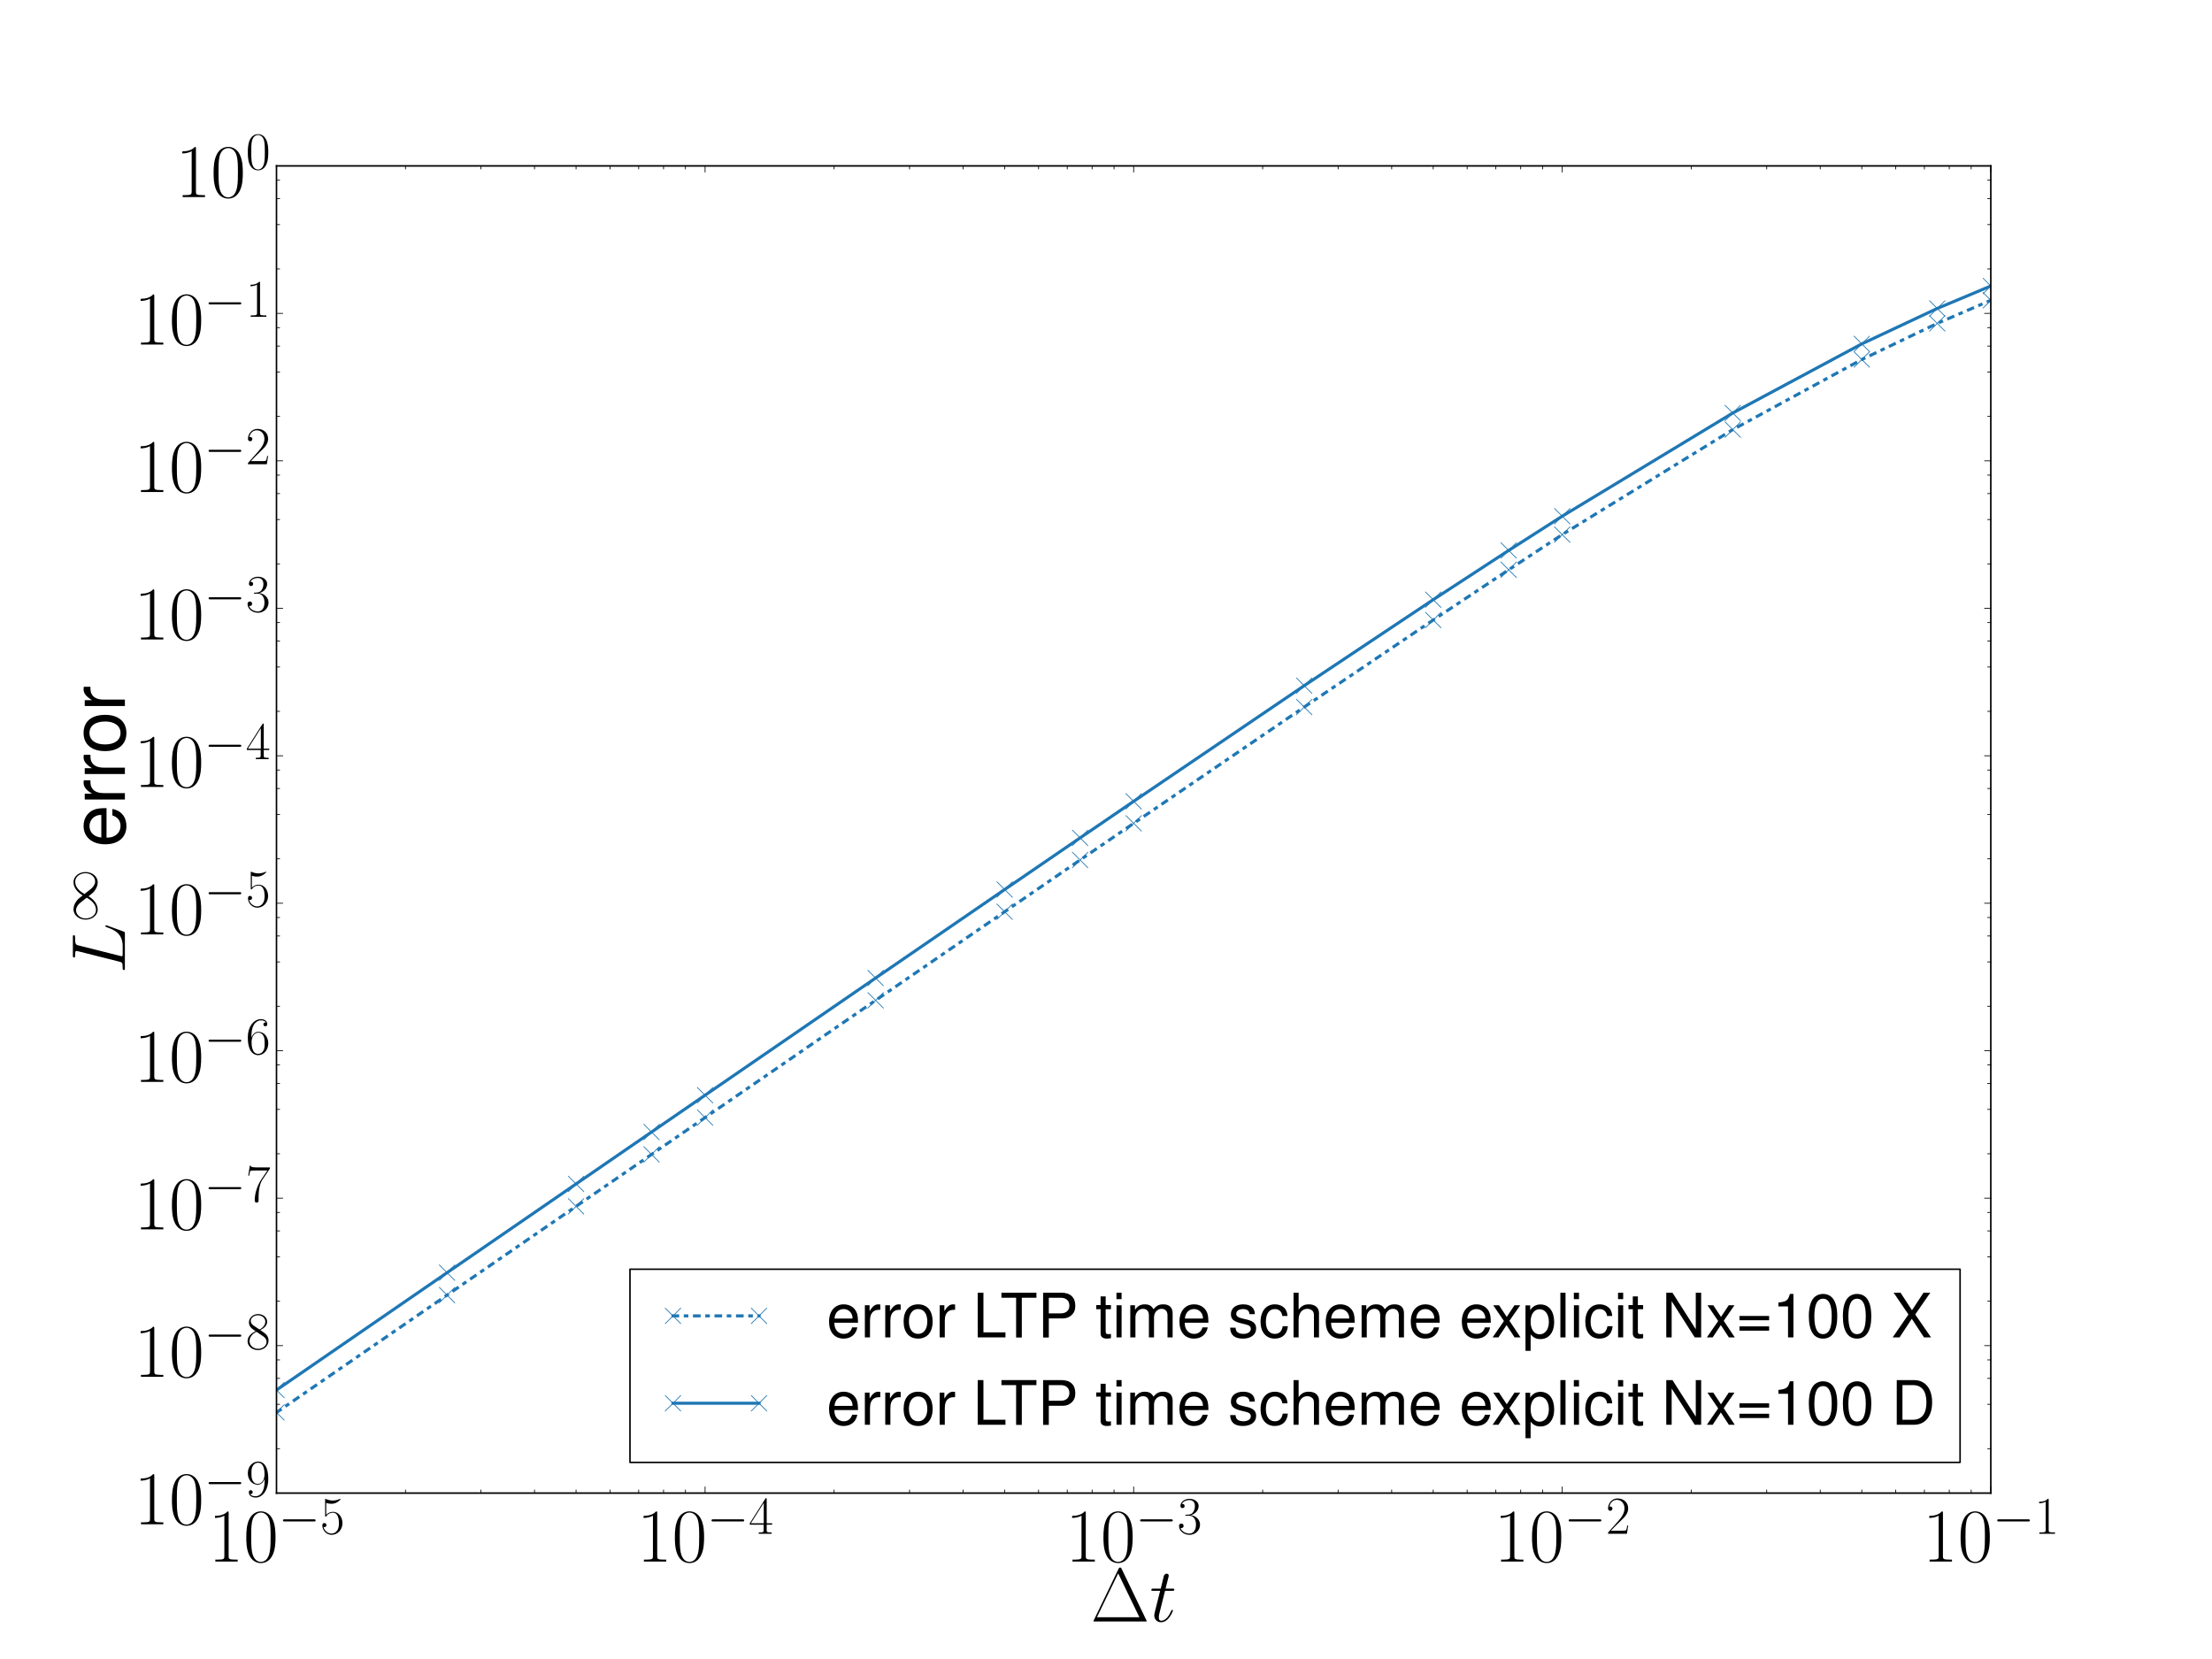 <?xml version="1.0" encoding="utf-8" standalone="no"?>
<!DOCTYPE svg PUBLIC "-//W3C//DTD SVG 1.1//EN"
  "http://www.w3.org/Graphics/SVG/1.1/DTD/svg11.dtd">
<!-- Created with matplotlib (http://matplotlib.sourceforge.net/) -->
<svg height="1080pt" version="1.1" viewBox="0 0 1440 1080" width="1440pt" xmlns="http://www.w3.org/2000/svg" xmlns:xlink="http://www.w3.org/1999/xlink">
 <defs>
  <style type="text/css">
*{stroke-linecap:square;stroke-linejoin:round;}
  </style>
 </defs>
 <g id="figure_1">
  <g id="patch_1">
   <path d="
M0 1080
L1440 1080
L1440 0
L0 0
z
" style="fill:#ffffff;"/>
  </g>
  <g id="axes_1">
   <g id="patch_2">
    <path d="
M180 972
L1296 972
L1296 108
L180 108
z
" style="fill:#ffffff;"/>
   </g>
   <g id="line2d_1">
    <path clip-path="url(#p2779b25a8c)" d="
M180 919.504
L291.025 843.107
L375.013 785.322
L424.142 751.524
L459 727.548
L570.025 651.216
L654.013 593.54
L703.142 559.851
L738 535.982
L849.025 460.288
L933.013 403.638
L982.142 370.936
L1017 348.018
L1128.03 279.674
L1212.01 234.053
L1261.14 210.53
L1296 195.499" style="fill:none;stroke:#1f77b4;stroke-dasharray:3,5,1,5;stroke-dashoffset:0.0;stroke-linecap:butt;stroke-width:2;"/>
    <defs>
     <path d="
M-5 5
L5 -5
M-5 -5
L5 5" id="m63d0f6e7a0" style="stroke:#1f77b4;stroke-linecap:butt;stroke-width:0.5;"/>
    </defs>
    <g clip-path="url(#p2779b25a8c)">
     <use style="fill:#1f77b4;stroke:#1f77b4;stroke-linecap:butt;stroke-width:0.5;" x="180.0" xlink:href="#m63d0f6e7a0" y="919.504"/>
     <use style="fill:#1f77b4;stroke:#1f77b4;stroke-linecap:butt;stroke-width:0.5;" x="291.025" xlink:href="#m63d0f6e7a0" y="843.107"/>
     <use style="fill:#1f77b4;stroke:#1f77b4;stroke-linecap:butt;stroke-width:0.5;" x="375.013" xlink:href="#m63d0f6e7a0" y="785.322"/>
     <use style="fill:#1f77b4;stroke:#1f77b4;stroke-linecap:butt;stroke-width:0.5;" x="424.142" xlink:href="#m63d0f6e7a0" y="751.524"/>
     <use style="fill:#1f77b4;stroke:#1f77b4;stroke-linecap:butt;stroke-width:0.5;" x="459.0" xlink:href="#m63d0f6e7a0" y="727.548"/>
     <use style="fill:#1f77b4;stroke:#1f77b4;stroke-linecap:butt;stroke-width:0.5;" x="570.025" xlink:href="#m63d0f6e7a0" y="651.216"/>
     <use style="fill:#1f77b4;stroke:#1f77b4;stroke-linecap:butt;stroke-width:0.5;" x="654.013" xlink:href="#m63d0f6e7a0" y="593.54"/>
     <use style="fill:#1f77b4;stroke:#1f77b4;stroke-linecap:butt;stroke-width:0.5;" x="703.142" xlink:href="#m63d0f6e7a0" y="559.851"/>
     <use style="fill:#1f77b4;stroke:#1f77b4;stroke-linecap:butt;stroke-width:0.5;" x="738.0" xlink:href="#m63d0f6e7a0" y="535.982"/>
     <use style="fill:#1f77b4;stroke:#1f77b4;stroke-linecap:butt;stroke-width:0.5;" x="849.025" xlink:href="#m63d0f6e7a0" y="460.288"/>
     <use style="fill:#1f77b4;stroke:#1f77b4;stroke-linecap:butt;stroke-width:0.5;" x="933.013" xlink:href="#m63d0f6e7a0" y="403.638"/>
     <use style="fill:#1f77b4;stroke:#1f77b4;stroke-linecap:butt;stroke-width:0.5;" x="982.142" xlink:href="#m63d0f6e7a0" y="370.936"/>
     <use style="fill:#1f77b4;stroke:#1f77b4;stroke-linecap:butt;stroke-width:0.5;" x="1017.0" xlink:href="#m63d0f6e7a0" y="348.018"/>
     <use style="fill:#1f77b4;stroke:#1f77b4;stroke-linecap:butt;stroke-width:0.5;" x="1128.025" xlink:href="#m63d0f6e7a0" y="279.674"/>
     <use style="fill:#1f77b4;stroke:#1f77b4;stroke-linecap:butt;stroke-width:0.5;" x="1212.013" xlink:href="#m63d0f6e7a0" y="234.053"/>
     <use style="fill:#1f77b4;stroke:#1f77b4;stroke-linecap:butt;stroke-width:0.5;" x="1261.142" xlink:href="#m63d0f6e7a0" y="210.53"/>
     <use style="fill:#1f77b4;stroke:#1f77b4;stroke-linecap:butt;stroke-width:0.5;" x="1296.0" xlink:href="#m63d0f6e7a0" y="195.499"/>
    </g>
   </g>
   <g id="line2d_2">
    <path clip-path="url(#p2779b25a8c)" d="
M180 904.907
L291.025 828.514
L375.013 770.735
L424.142 736.944
L459 712.975
L570.025 636.685
L654.013 579.077
L703.142 545.457
L738 521.658
L849.025 446.371
L933.013 390.385
L982.142 358.327
L1017 336.036
L1128.03 268.859
L1212.01 223.866
L1261.14 200.798
L1296 186.187" style="fill:none;stroke:#1f77b4;stroke-width:2;"/>
    <g clip-path="url(#p2779b25a8c)">
     <use style="fill:#1f77b4;stroke:#1f77b4;stroke-linecap:butt;stroke-width:0.5;" x="180.0" xlink:href="#m63d0f6e7a0" y="904.907"/>
     <use style="fill:#1f77b4;stroke:#1f77b4;stroke-linecap:butt;stroke-width:0.5;" x="291.025" xlink:href="#m63d0f6e7a0" y="828.514"/>
     <use style="fill:#1f77b4;stroke:#1f77b4;stroke-linecap:butt;stroke-width:0.5;" x="375.013" xlink:href="#m63d0f6e7a0" y="770.735"/>
     <use style="fill:#1f77b4;stroke:#1f77b4;stroke-linecap:butt;stroke-width:0.5;" x="424.142" xlink:href="#m63d0f6e7a0" y="736.944"/>
     <use style="fill:#1f77b4;stroke:#1f77b4;stroke-linecap:butt;stroke-width:0.5;" x="459.0" xlink:href="#m63d0f6e7a0" y="712.975"/>
     <use style="fill:#1f77b4;stroke:#1f77b4;stroke-linecap:butt;stroke-width:0.5;" x="570.025" xlink:href="#m63d0f6e7a0" y="636.685"/>
     <use style="fill:#1f77b4;stroke:#1f77b4;stroke-linecap:butt;stroke-width:0.5;" x="654.013" xlink:href="#m63d0f6e7a0" y="579.077"/>
     <use style="fill:#1f77b4;stroke:#1f77b4;stroke-linecap:butt;stroke-width:0.5;" x="703.142" xlink:href="#m63d0f6e7a0" y="545.457"/>
     <use style="fill:#1f77b4;stroke:#1f77b4;stroke-linecap:butt;stroke-width:0.5;" x="738.0" xlink:href="#m63d0f6e7a0" y="521.658"/>
     <use style="fill:#1f77b4;stroke:#1f77b4;stroke-linecap:butt;stroke-width:0.5;" x="849.025" xlink:href="#m63d0f6e7a0" y="446.371"/>
     <use style="fill:#1f77b4;stroke:#1f77b4;stroke-linecap:butt;stroke-width:0.5;" x="933.013" xlink:href="#m63d0f6e7a0" y="390.385"/>
     <use style="fill:#1f77b4;stroke:#1f77b4;stroke-linecap:butt;stroke-width:0.5;" x="982.142" xlink:href="#m63d0f6e7a0" y="358.327"/>
     <use style="fill:#1f77b4;stroke:#1f77b4;stroke-linecap:butt;stroke-width:0.5;" x="1017.0" xlink:href="#m63d0f6e7a0" y="336.036"/>
     <use style="fill:#1f77b4;stroke:#1f77b4;stroke-linecap:butt;stroke-width:0.5;" x="1128.025" xlink:href="#m63d0f6e7a0" y="268.859"/>
     <use style="fill:#1f77b4;stroke:#1f77b4;stroke-linecap:butt;stroke-width:0.5;" x="1212.013" xlink:href="#m63d0f6e7a0" y="223.866"/>
     <use style="fill:#1f77b4;stroke:#1f77b4;stroke-linecap:butt;stroke-width:0.5;" x="1261.142" xlink:href="#m63d0f6e7a0" y="200.798"/>
     <use style="fill:#1f77b4;stroke:#1f77b4;stroke-linecap:butt;stroke-width:0.5;" x="1296.0" xlink:href="#m63d0f6e7a0" y="186.187"/>
    </g>
   </g>
   <g id="matplotlib.axis_1">
    <g id="xtick_1">
     <g id="line2d_3">
      <defs>
       <path d="
M0 0
L0 -4" id="m0012dd4eef" style="stroke:#000000;stroke-linecap:butt;stroke-width:0.5;"/>
      </defs>
      <g>
       <use style="stroke:#000000;stroke-linecap:butt;stroke-width:0.5;" x="180.0" xlink:href="#m0012dd4eef" y="972.0"/>
      </g>
     </g>
     <g id="line2d_4">
      <defs>
       <path d="
M0 0
L0 4" id="m476344969c" style="stroke:#000000;stroke-linecap:butt;stroke-width:0.5;"/>
      </defs>
      <g>
       <use style="stroke:#000000;stroke-linecap:butt;stroke-width:0.5;" x="180.0" xlink:href="#m476344969c" y="108.0"/>
      </g>
     </g>
     <g id="text_1">
      <!-- $10^{-5}$ -->
      <defs>
       <path d="
M65.906 23
C67.594 23 69.406 23 69.406 25
C69.406 27 67.594 27 65.906 27
L11.797 27
C10.094 27 8.297 27 8.297 25
C8.297 23 10.094 23 11.797 23
z
" id="CMSY10-0"/>
       <path d="
M26.594 63.312
C26.594 65.406 26.5 65.5 25.094 65.5
C21.203 61.188 15.297 59.797 9.703 59.797
C9.406 59.797 8.906 59.797 8.797 59.5
C8.703 59.297 8.703 59.094 8.703 57
C11.797 57 17 57.594 21 59.984
L21 7.203
C21 3.688 20.797 2.5 12.203 2.5
L9.203 2.5
L9.203 0
C14 0 19 0 23.797 0
C28.594 0 33.594 0 38.406 0
L38.406 2.5
L35.406 2.5
C26.797 2.5 26.594 3.594 26.594 7.156
z
" id="CMR17-49"/>
       <path d="
M42 31.641
C42 37.75 41.906 48.125 37.703 56.109
C34 63.109 28.094 65.594 22.906 65.594
C18.094 65.594 12 63.406 8.203 56.203
C4.203 48.719 3.797 39.438 3.797 31.641
C3.797 25.953 3.906 17.281 7 9.672
C11.297 -0.609 19 -2 22.906 -2
C27.5 -2 34.5 -0.109 38.594 9.375
C41.594 16.281 42 24.359 42 31.641
M22.906 -0.406
C16.5 -0.406 12.703 5.078 11.297 12.688
C10.203 18.562 10.203 27.156 10.203 32.75
C10.203 40.438 10.203 46.828 11.5 52.922
C13.406 61.391 19 64 22.906 64
C27 64 32.297 61.297 34.203 53.125
C35.5 47.438 35.594 40.734 35.594 32.75
C35.594 26.25 35.594 18.266 34.406 12.375
C32.297 1.484 26.406 -0.406 22.906 -0.406" id="CMR17-48"/>
       <path d="
M11.406 57.688
C12.406 57.281 16.5 56 20.703 56
C30 56 35.094 61.016 38 63.922
C38 64.734 38 65.25 37.406 65.25
C37.297 65.25 37.094 65.25 36.297 64.828
C32.797 63.312 28.703 62.078 23.703 62.078
C20.703 62.078 16.203 62.5 11.297 64.734
C10.203 65.25 10 65.25 9.906 65.25
C9.406 65.25 9.297 65.141 9.297 63.156
L9.297 34.281
C9.297 32.5 9.297 32 10.297 32
C10.797 32 11 32.203 11.5 32.906
C14.703 37.484 19.094 39.406 24.094 39.406
C27.594 39.406 35.094 37.219 35.094 20.141
C35.094 16.953 35.094 11.172 32.094 6.578
C29.594 2.484 25.703 0.391 21.406 0.391
C14.797 0.391 8.094 5 6.297 12.719
C6.703 12.609 7.5 12.422 7.906 12.422
C9.203 12.422 11.703 13.125 11.703 16.219
C11.703 18.906 9.797 20 7.906 20
C5.594 20 4.094 18.594 4.094 15.797
C4.094 7.094 11 -2 21.594 -2
C31.906 -2 41.703 6.875 41.703 19.75
C41.703 31.719 33.906 41 24.203 41
C19.094 41 14.797 39.094 11.406 35.453
z
" id="CMR17-53"/>
      </defs>
      <g transform="translate(135.599 1016.554)scale(0.5 -0.5)">
       <use transform="scale(0.996)" xlink:href="#CMR17-49"/>
       <use transform="translate(45.69 0.0)scale(0.996)" xlink:href="#CMR17-48"/>
       <use transform="translate(91.381 36.154)scale(0.697)" xlink:href="#CMSY10-0"/>
       <use transform="translate(145.622 36.154)scale(0.697)" xlink:href="#CMR17-53"/>
      </g>
     </g>
    </g>
    <g id="xtick_2">
     <g id="line2d_5">
      <g>
       <use style="stroke:#000000;stroke-linecap:butt;stroke-width:0.5;" x="459.0" xlink:href="#m0012dd4eef" y="972.0"/>
      </g>
     </g>
     <g id="line2d_6">
      <g>
       <use style="stroke:#000000;stroke-linecap:butt;stroke-width:0.5;" x="459.0" xlink:href="#m476344969c" y="108.0"/>
      </g>
     </g>
     <g id="text_2">
      <!-- $10^{-4}$ -->
      <defs>
       <path d="
M33.594 64.328
C33.594 66.406 33.5 66.5 31.703 66.5
L2 19.594
L2 17
L27.797 17
L27.797 7.141
C27.797 3.5 27.594 2.5 20.594 2.5
L18.703 2.5
L18.703 0
C21.906 0 27.297 0 30.703 0
C34.094 0 39.5 0 42.703 0
L42.703 2.5
L40.797 2.5
C33.797 2.5 33.594 3.5 33.594 7.141
L33.594 17
L43.797 17
L43.797 19.594
L33.594 19.594
z

M28.094 57.766
L28.094 19.594
L4 19.594
z
" id="CMR17-52"/>
      </defs>
      <g transform="translate(414.599 1016.554)scale(0.5 -0.5)">
       <use transform="scale(0.996)" xlink:href="#CMR17-49"/>
       <use transform="translate(45.69 0.0)scale(0.996)" xlink:href="#CMR17-48"/>
       <use transform="translate(91.381 36.154)scale(0.697)" xlink:href="#CMSY10-0"/>
       <use transform="translate(145.622 36.154)scale(0.697)" xlink:href="#CMR17-52"/>
      </g>
     </g>
    </g>
    <g id="xtick_3">
     <g id="line2d_7">
      <g>
       <use style="stroke:#000000;stroke-linecap:butt;stroke-width:0.5;" x="738.0" xlink:href="#m0012dd4eef" y="972.0"/>
      </g>
     </g>
     <g id="line2d_8">
      <g>
       <use style="stroke:#000000;stroke-linecap:butt;stroke-width:0.5;" x="738.0" xlink:href="#m476344969c" y="108.0"/>
      </g>
     </g>
     <g id="text_3">
      <!-- $10^{-3}$ -->
      <defs>
       <path d="
M22.094 33.703
C31 33.703 34.906 25.969 34.906 17.031
C34.906 5 28.5 0.391 22.703 0.391
C17.406 0.391 8.797 3.031 6.094 10.828
C6.594 10.625 7.094 10.625 7.594 10.625
C10 10.625 11.797 12.219 11.797 14.812
C11.797 17.703 9.594 19 7.594 19
C5.906 19 3.297 18.203 3.297 14.469
C3.297 5.234 12.297 -2 22.906 -2
C34 -2 42.5 6.719 42.5 16.953
C42.5 26.672 34.5 33.688 25 34.797
C32.594 36.375 39.906 43.062 39.906 52.016
C39.906 59.688 32 65.297 23 65.297
C13.906 65.297 5.906 59.828 5.906 52.016
C5.906 48.594 8.5 48 9.797 48
C11.906 48 13.703 49.297 13.703 51.891
C13.703 54.469 11.906 55.766 9.797 55.766
C9.406 55.766 8.906 55.766 8.5 55.562
C11.406 61.859 19.297 63 22.797 63
C26.297 63 32.906 61.328 32.906 51.875
C32.906 49.109 32.5 44.188 29.094 39.844
C26.094 36 22.703 36 19.406 35.594
C18.906 35.594 16.594 35.594 16.203 35.594
C15.5 35.484 15.094 35.391 15.094 34.594
C15.094 33.812 15.203 33.703 17.203 33.703
z
" id="CMR17-51"/>
      </defs>
      <g transform="translate(693.599 1016.554)scale(0.5 -0.5)">
       <use transform="scale(0.996)" xlink:href="#CMR17-49"/>
       <use transform="translate(45.69 0.0)scale(0.996)" xlink:href="#CMR17-48"/>
       <use transform="translate(91.381 36.154)scale(0.697)" xlink:href="#CMSY10-0"/>
       <use transform="translate(145.622 36.154)scale(0.697)" xlink:href="#CMR17-51"/>
      </g>
     </g>
    </g>
    <g id="xtick_4">
     <g id="line2d_9">
      <g>
       <use style="stroke:#000000;stroke-linecap:butt;stroke-width:0.5;" x="1017.0" xlink:href="#m0012dd4eef" y="972.0"/>
      </g>
     </g>
     <g id="line2d_10">
      <g>
       <use style="stroke:#000000;stroke-linecap:butt;stroke-width:0.5;" x="1017.0" xlink:href="#m476344969c" y="108.0"/>
      </g>
     </g>
     <g id="text_4">
      <!-- $10^{-2}$ -->
      <defs>
       <path d="
M41.703 15.453
L39.906 15.453
C38.906 8.375 38.094 7.172 37.703 6.562
C37.203 5.766 30 5.766 28.594 5.766
L9.406 5.766
C13 9.672 20 16.75 28.5 24.953
C34.594 30.734 41.703 37.531 41.703 47.422
C41.703 59.219 32.297 66 21.797 66
C10.797 66 4.094 56.312 4.094 47.344
C4.094 43.438 7 42.938 8.203 42.938
C9.203 42.938 12.203 43.547 12.203 47.031
C12.203 50.109 9.594 51 8.203 51
C7.594 51 7 50.906 6.594 50.703
C8.5 59.219 14.297 63.406 20.406 63.406
C29.094 63.406 34.797 56.516 34.797 47.422
C34.797 38.734 29.703 31.25 24 24.75
L4.094 2.281
L4.094 0
L39.297 0
z
" id="CMR17-50"/>
      </defs>
      <g transform="translate(972.599 1016.554)scale(0.5 -0.5)">
       <use transform="scale(0.996)" xlink:href="#CMR17-49"/>
       <use transform="translate(45.69 0.0)scale(0.996)" xlink:href="#CMR17-48"/>
       <use transform="translate(91.381 36.154)scale(0.697)" xlink:href="#CMSY10-0"/>
       <use transform="translate(145.622 36.154)scale(0.697)" xlink:href="#CMR17-50"/>
      </g>
     </g>
    </g>
    <g id="xtick_5">
     <g id="line2d_11">
      <g>
       <use style="stroke:#000000;stroke-linecap:butt;stroke-width:0.5;" x="1296.0" xlink:href="#m0012dd4eef" y="972.0"/>
      </g>
     </g>
     <g id="line2d_12">
      <g>
       <use style="stroke:#000000;stroke-linecap:butt;stroke-width:0.5;" x="1296.0" xlink:href="#m476344969c" y="108.0"/>
      </g>
     </g>
     <g id="text_5">
      <!-- $10^{-1}$ -->
      <g transform="translate(1251.599 1016.554)scale(0.5 -0.5)">
       <use transform="scale(0.996)" xlink:href="#CMR17-49"/>
       <use transform="translate(45.69 0.0)scale(0.996)" xlink:href="#CMR17-48"/>
       <use transform="translate(91.381 36.154)scale(0.697)" xlink:href="#CMSY10-0"/>
       <use transform="translate(145.622 36.154)scale(0.697)" xlink:href="#CMR17-49"/>
      </g>
     </g>
    </g>
    <g id="xtick_6">
     <g id="line2d_13">
      <defs>
       <path d="
M0 0
L0 -2" id="m69b1a1edd1" style="stroke:#000000;stroke-linecap:butt;stroke-width:0.5;"/>
      </defs>
      <g>
       <use style="stroke:#000000;stroke-linecap:butt;stroke-width:0.5;" x="263.987" xlink:href="#m69b1a1edd1" y="972.0"/>
      </g>
     </g>
     <g id="line2d_14">
      <defs>
       <path d="
M0 0
L0 2" id="m9ad4d917ad" style="stroke:#000000;stroke-linecap:butt;stroke-width:0.5;"/>
      </defs>
      <g>
       <use style="stroke:#000000;stroke-linecap:butt;stroke-width:0.5;" x="263.987" xlink:href="#m9ad4d917ad" y="108.0"/>
      </g>
     </g>
    </g>
    <g id="xtick_7">
     <g id="line2d_15">
      <g>
       <use style="stroke:#000000;stroke-linecap:butt;stroke-width:0.5;" x="313.117" xlink:href="#m69b1a1edd1" y="972.0"/>
      </g>
     </g>
     <g id="line2d_16">
      <g>
       <use style="stroke:#000000;stroke-linecap:butt;stroke-width:0.5;" x="313.117" xlink:href="#m9ad4d917ad" y="108.0"/>
      </g>
     </g>
    </g>
    <g id="xtick_8">
     <g id="line2d_17">
      <g>
       <use style="stroke:#000000;stroke-linecap:butt;stroke-width:0.5;" x="347.975" xlink:href="#m69b1a1edd1" y="972.0"/>
      </g>
     </g>
     <g id="line2d_18">
      <g>
       <use style="stroke:#000000;stroke-linecap:butt;stroke-width:0.5;" x="347.975" xlink:href="#m9ad4d917ad" y="108.0"/>
      </g>
     </g>
    </g>
    <g id="xtick_9">
     <g id="line2d_19">
      <g>
       <use style="stroke:#000000;stroke-linecap:butt;stroke-width:0.5;" x="375.013" xlink:href="#m69b1a1edd1" y="972.0"/>
      </g>
     </g>
     <g id="line2d_20">
      <g>
       <use style="stroke:#000000;stroke-linecap:butt;stroke-width:0.5;" x="375.013" xlink:href="#m9ad4d917ad" y="108.0"/>
      </g>
     </g>
    </g>
    <g id="xtick_10">
     <g id="line2d_21">
      <g>
       <use style="stroke:#000000;stroke-linecap:butt;stroke-width:0.5;" x="397.104" xlink:href="#m69b1a1edd1" y="972.0"/>
      </g>
     </g>
     <g id="line2d_22">
      <g>
       <use style="stroke:#000000;stroke-linecap:butt;stroke-width:0.5;" x="397.104" xlink:href="#m9ad4d917ad" y="108.0"/>
      </g>
     </g>
    </g>
    <g id="xtick_11">
     <g id="line2d_23">
      <g>
       <use style="stroke:#000000;stroke-linecap:butt;stroke-width:0.5;" x="415.782" xlink:href="#m69b1a1edd1" y="972.0"/>
      </g>
     </g>
     <g id="line2d_24">
      <g>
       <use style="stroke:#000000;stroke-linecap:butt;stroke-width:0.5;" x="415.782" xlink:href="#m9ad4d917ad" y="108.0"/>
      </g>
     </g>
    </g>
    <g id="xtick_12">
     <g id="line2d_25">
      <g>
       <use style="stroke:#000000;stroke-linecap:butt;stroke-width:0.5;" x="431.962" xlink:href="#m69b1a1edd1" y="972.0"/>
      </g>
     </g>
     <g id="line2d_26">
      <g>
       <use style="stroke:#000000;stroke-linecap:butt;stroke-width:0.5;" x="431.962" xlink:href="#m9ad4d917ad" y="108.0"/>
      </g>
     </g>
    </g>
    <g id="xtick_13">
     <g id="line2d_27">
      <g>
       <use style="stroke:#000000;stroke-linecap:butt;stroke-width:0.5;" x="446.234" xlink:href="#m69b1a1edd1" y="972.0"/>
      </g>
     </g>
     <g id="line2d_28">
      <g>
       <use style="stroke:#000000;stroke-linecap:butt;stroke-width:0.5;" x="446.234" xlink:href="#m9ad4d917ad" y="108.0"/>
      </g>
     </g>
    </g>
    <g id="xtick_14">
     <g id="line2d_29">
      <g>
       <use style="stroke:#000000;stroke-linecap:butt;stroke-width:0.5;" x="542.987" xlink:href="#m69b1a1edd1" y="972.0"/>
      </g>
     </g>
     <g id="line2d_30">
      <g>
       <use style="stroke:#000000;stroke-linecap:butt;stroke-width:0.5;" x="542.987" xlink:href="#m9ad4d917ad" y="108.0"/>
      </g>
     </g>
    </g>
    <g id="xtick_15">
     <g id="line2d_31">
      <g>
       <use style="stroke:#000000;stroke-linecap:butt;stroke-width:0.5;" x="592.117" xlink:href="#m69b1a1edd1" y="972.0"/>
      </g>
     </g>
     <g id="line2d_32">
      <g>
       <use style="stroke:#000000;stroke-linecap:butt;stroke-width:0.5;" x="592.117" xlink:href="#m9ad4d917ad" y="108.0"/>
      </g>
     </g>
    </g>
    <g id="xtick_16">
     <g id="line2d_33">
      <g>
       <use style="stroke:#000000;stroke-linecap:butt;stroke-width:0.5;" x="626.975" xlink:href="#m69b1a1edd1" y="972.0"/>
      </g>
     </g>
     <g id="line2d_34">
      <g>
       <use style="stroke:#000000;stroke-linecap:butt;stroke-width:0.5;" x="626.975" xlink:href="#m9ad4d917ad" y="108.0"/>
      </g>
     </g>
    </g>
    <g id="xtick_17">
     <g id="line2d_35">
      <g>
       <use style="stroke:#000000;stroke-linecap:butt;stroke-width:0.5;" x="654.013" xlink:href="#m69b1a1edd1" y="972.0"/>
      </g>
     </g>
     <g id="line2d_36">
      <g>
       <use style="stroke:#000000;stroke-linecap:butt;stroke-width:0.5;" x="654.013" xlink:href="#m9ad4d917ad" y="108.0"/>
      </g>
     </g>
    </g>
    <g id="xtick_18">
     <g id="line2d_37">
      <g>
       <use style="stroke:#000000;stroke-linecap:butt;stroke-width:0.5;" x="676.104" xlink:href="#m69b1a1edd1" y="972.0"/>
      </g>
     </g>
     <g id="line2d_38">
      <g>
       <use style="stroke:#000000;stroke-linecap:butt;stroke-width:0.5;" x="676.104" xlink:href="#m9ad4d917ad" y="108.0"/>
      </g>
     </g>
    </g>
    <g id="xtick_19">
     <g id="line2d_39">
      <g>
       <use style="stroke:#000000;stroke-linecap:butt;stroke-width:0.5;" x="694.782" xlink:href="#m69b1a1edd1" y="972.0"/>
      </g>
     </g>
     <g id="line2d_40">
      <g>
       <use style="stroke:#000000;stroke-linecap:butt;stroke-width:0.5;" x="694.782" xlink:href="#m9ad4d917ad" y="108.0"/>
      </g>
     </g>
    </g>
    <g id="xtick_20">
     <g id="line2d_41">
      <g>
       <use style="stroke:#000000;stroke-linecap:butt;stroke-width:0.5;" x="710.962" xlink:href="#m69b1a1edd1" y="972.0"/>
      </g>
     </g>
     <g id="line2d_42">
      <g>
       <use style="stroke:#000000;stroke-linecap:butt;stroke-width:0.5;" x="710.962" xlink:href="#m9ad4d917ad" y="108.0"/>
      </g>
     </g>
    </g>
    <g id="xtick_21">
     <g id="line2d_43">
      <g>
       <use style="stroke:#000000;stroke-linecap:butt;stroke-width:0.5;" x="725.234" xlink:href="#m69b1a1edd1" y="972.0"/>
      </g>
     </g>
     <g id="line2d_44">
      <g>
       <use style="stroke:#000000;stroke-linecap:butt;stroke-width:0.5;" x="725.234" xlink:href="#m9ad4d917ad" y="108.0"/>
      </g>
     </g>
    </g>
    <g id="xtick_22">
     <g id="line2d_45">
      <g>
       <use style="stroke:#000000;stroke-linecap:butt;stroke-width:0.5;" x="821.987" xlink:href="#m69b1a1edd1" y="972.0"/>
      </g>
     </g>
     <g id="line2d_46">
      <g>
       <use style="stroke:#000000;stroke-linecap:butt;stroke-width:0.5;" x="821.987" xlink:href="#m9ad4d917ad" y="108.0"/>
      </g>
     </g>
    </g>
    <g id="xtick_23">
     <g id="line2d_47">
      <g>
       <use style="stroke:#000000;stroke-linecap:butt;stroke-width:0.5;" x="871.117" xlink:href="#m69b1a1edd1" y="972.0"/>
      </g>
     </g>
     <g id="line2d_48">
      <g>
       <use style="stroke:#000000;stroke-linecap:butt;stroke-width:0.5;" x="871.117" xlink:href="#m9ad4d917ad" y="108.0"/>
      </g>
     </g>
    </g>
    <g id="xtick_24">
     <g id="line2d_49">
      <g>
       <use style="stroke:#000000;stroke-linecap:butt;stroke-width:0.5;" x="905.975" xlink:href="#m69b1a1edd1" y="972.0"/>
      </g>
     </g>
     <g id="line2d_50">
      <g>
       <use style="stroke:#000000;stroke-linecap:butt;stroke-width:0.5;" x="905.975" xlink:href="#m9ad4d917ad" y="108.0"/>
      </g>
     </g>
    </g>
    <g id="xtick_25">
     <g id="line2d_51">
      <g>
       <use style="stroke:#000000;stroke-linecap:butt;stroke-width:0.5;" x="933.013" xlink:href="#m69b1a1edd1" y="972.0"/>
      </g>
     </g>
     <g id="line2d_52">
      <g>
       <use style="stroke:#000000;stroke-linecap:butt;stroke-width:0.5;" x="933.013" xlink:href="#m9ad4d917ad" y="108.0"/>
      </g>
     </g>
    </g>
    <g id="xtick_26">
     <g id="line2d_53">
      <g>
       <use style="stroke:#000000;stroke-linecap:butt;stroke-width:0.5;" x="955.104" xlink:href="#m69b1a1edd1" y="972.0"/>
      </g>
     </g>
     <g id="line2d_54">
      <g>
       <use style="stroke:#000000;stroke-linecap:butt;stroke-width:0.5;" x="955.104" xlink:href="#m9ad4d917ad" y="108.0"/>
      </g>
     </g>
    </g>
    <g id="xtick_27">
     <g id="line2d_55">
      <g>
       <use style="stroke:#000000;stroke-linecap:butt;stroke-width:0.5;" x="973.782" xlink:href="#m69b1a1edd1" y="972.0"/>
      </g>
     </g>
     <g id="line2d_56">
      <g>
       <use style="stroke:#000000;stroke-linecap:butt;stroke-width:0.5;" x="973.782" xlink:href="#m9ad4d917ad" y="108.0"/>
      </g>
     </g>
    </g>
    <g id="xtick_28">
     <g id="line2d_57">
      <g>
       <use style="stroke:#000000;stroke-linecap:butt;stroke-width:0.5;" x="989.962" xlink:href="#m69b1a1edd1" y="972.0"/>
      </g>
     </g>
     <g id="line2d_58">
      <g>
       <use style="stroke:#000000;stroke-linecap:butt;stroke-width:0.5;" x="989.962" xlink:href="#m9ad4d917ad" y="108.0"/>
      </g>
     </g>
    </g>
    <g id="xtick_29">
     <g id="line2d_59">
      <g>
       <use style="stroke:#000000;stroke-linecap:butt;stroke-width:0.5;" x="1004.234" xlink:href="#m69b1a1edd1" y="972.0"/>
      </g>
     </g>
     <g id="line2d_60">
      <g>
       <use style="stroke:#000000;stroke-linecap:butt;stroke-width:0.5;" x="1004.234" xlink:href="#m9ad4d917ad" y="108.0"/>
      </g>
     </g>
    </g>
    <g id="xtick_30">
     <g id="line2d_61">
      <g>
       <use style="stroke:#000000;stroke-linecap:butt;stroke-width:0.5;" x="1100.987" xlink:href="#m69b1a1edd1" y="972.0"/>
      </g>
     </g>
     <g id="line2d_62">
      <g>
       <use style="stroke:#000000;stroke-linecap:butt;stroke-width:0.5;" x="1100.987" xlink:href="#m9ad4d917ad" y="108.0"/>
      </g>
     </g>
    </g>
    <g id="xtick_31">
     <g id="line2d_63">
      <g>
       <use style="stroke:#000000;stroke-linecap:butt;stroke-width:0.5;" x="1150.117" xlink:href="#m69b1a1edd1" y="972.0"/>
      </g>
     </g>
     <g id="line2d_64">
      <g>
       <use style="stroke:#000000;stroke-linecap:butt;stroke-width:0.5;" x="1150.117" xlink:href="#m9ad4d917ad" y="108.0"/>
      </g>
     </g>
    </g>
    <g id="xtick_32">
     <g id="line2d_65">
      <g>
       <use style="stroke:#000000;stroke-linecap:butt;stroke-width:0.5;" x="1184.975" xlink:href="#m69b1a1edd1" y="972.0"/>
      </g>
     </g>
     <g id="line2d_66">
      <g>
       <use style="stroke:#000000;stroke-linecap:butt;stroke-width:0.5;" x="1184.975" xlink:href="#m9ad4d917ad" y="108.0"/>
      </g>
     </g>
    </g>
    <g id="xtick_33">
     <g id="line2d_67">
      <g>
       <use style="stroke:#000000;stroke-linecap:butt;stroke-width:0.5;" x="1212.013" xlink:href="#m69b1a1edd1" y="972.0"/>
      </g>
     </g>
     <g id="line2d_68">
      <g>
       <use style="stroke:#000000;stroke-linecap:butt;stroke-width:0.5;" x="1212.013" xlink:href="#m9ad4d917ad" y="108.0"/>
      </g>
     </g>
    </g>
    <g id="xtick_34">
     <g id="line2d_69">
      <g>
       <use style="stroke:#000000;stroke-linecap:butt;stroke-width:0.5;" x="1234.104" xlink:href="#m69b1a1edd1" y="972.0"/>
      </g>
     </g>
     <g id="line2d_70">
      <g>
       <use style="stroke:#000000;stroke-linecap:butt;stroke-width:0.5;" x="1234.104" xlink:href="#m9ad4d917ad" y="108.0"/>
      </g>
     </g>
    </g>
    <g id="xtick_35">
     <g id="line2d_71">
      <g>
       <use style="stroke:#000000;stroke-linecap:butt;stroke-width:0.5;" x="1252.782" xlink:href="#m69b1a1edd1" y="972.0"/>
      </g>
     </g>
     <g id="line2d_72">
      <g>
       <use style="stroke:#000000;stroke-linecap:butt;stroke-width:0.5;" x="1252.782" xlink:href="#m9ad4d917ad" y="108.0"/>
      </g>
     </g>
    </g>
    <g id="xtick_36">
     <g id="line2d_73">
      <g>
       <use style="stroke:#000000;stroke-linecap:butt;stroke-width:0.5;" x="1268.962" xlink:href="#m69b1a1edd1" y="972.0"/>
      </g>
     </g>
     <g id="line2d_74">
      <g>
       <use style="stroke:#000000;stroke-linecap:butt;stroke-width:0.5;" x="1268.962" xlink:href="#m9ad4d917ad" y="108.0"/>
      </g>
     </g>
    </g>
    <g id="xtick_37">
     <g id="line2d_75">
      <g>
       <use style="stroke:#000000;stroke-linecap:butt;stroke-width:0.5;" x="1283.234" xlink:href="#m69b1a1edd1" y="972.0"/>
      </g>
     </g>
     <g id="line2d_76">
      <g>
       <use style="stroke:#000000;stroke-linecap:butt;stroke-width:0.5;" x="1283.234" xlink:href="#m9ad4d917ad" y="108.0"/>
      </g>
     </g>
    </g>
    <g id="text_6">
     <!-- $\Delta t$ -->
     <defs>
      <path d="
M20.094 40.094
L29.297 40.094
C31.203 40.094 32.203 40.094 32.203 41.891
C32.203 43 31.594 43 29.594 43
L20.797 43
L24.5 57.688
C24.906 59.078 24.906 59.281 24.906 60
C24.906 61.609 23.594 62.5 22.297 62.5
C21.5 62.5 19.203 62.203 18.406 58.984
L14.5 43
L5.094 43
C3.094 43 2.203 43 2.203 41.094
C2.203 40.094 2.906 40.094 4.797 40.094
L13.703 40.094
L7.094 13.766
C6.297 10.281 6 9.281 6 7.984
C6 3.297 9.297 -1 14.906 -1
C25 -1 30.406 13.578 30.406 14.266
C30.406 14.875 30 15.172 29.406 15.172
C29.203 15.172 28.797 15.172 28.594 14.766
C28.5 14.672 28.406 14.562 27.703 12.969
C25.594 7.984 21 1 15.203 1
C12.203 1 12 3.5 12 5.688
C12 5.781 12 7.688 12.297 8.875
z
" id="CMMI12-116"/>
      <path d="
M40.594 68.812
C39.797 70.5 39.406 70.5 38.594 70.5
C37.406 70.5 37.297 70.297 36.594 68.906
L4.203 1.688
C4.094 1.5 3.703 0.594 3.703 0.5
C3.703 0.094 3.797 0 5.594 0
L71.5 0
C73.297 0 73.406 0.094 73.406 0.5
C73.406 0.594 73 1.5 72.906 1.688
z

M36.094 62.922
L63.797 5.578
L8.297 5.578
z
" id="CMR17-1"/>
     </defs>
     <g transform="translate(709.964 1055.586)scale(0.5 -0.5)">
      <use transform="scale(0.996)" xlink:href="#CMR17-1"/>
      <use transform="translate(76.92 0.0)scale(0.996)" xlink:href="#CMMI12-116"/>
     </g>
    </g>
   </g>
   <g id="matplotlib.axis_2">
    <g id="ytick_1">
     <g id="line2d_77">
      <defs>
       <path d="
M0 0
L4 0" id="me8a85f7bf6" style="stroke:#000000;stroke-linecap:butt;stroke-width:0.5;"/>
      </defs>
      <g>
       <use style="stroke:#000000;stroke-linecap:butt;stroke-width:0.5;" x="180.0" xlink:href="#me8a85f7bf6" y="972.0"/>
      </g>
     </g>
     <g id="line2d_78">
      <defs>
       <path d="
M0 0
L-4 0" id="m1a32005dea" style="stroke:#000000;stroke-linecap:butt;stroke-width:0.5;"/>
      </defs>
      <g>
       <use style="stroke:#000000;stroke-linecap:butt;stroke-width:0.5;" x="1296.0" xlink:href="#m1a32005dea" y="972.0"/>
      </g>
     </g>
     <g id="text_7">
      <!-- $10^{-9}$ -->
      <defs>
       <path d="
M35.203 29.125
C35.203 7.25 26.094 0.484 18.594 0.484
C16.297 0.484 10.703 0.484 8.406 4.594
C11 4.188 12.906 5.578 12.906 8.094
C12.906 10.812 10.703 11.703 9.297 11.703
C8.406 11.703 5.703 11.297 5.703 7.906
C5.703 1.109 11.594 -2 18.797 -2
C30.297 -2 42 10.531 42 32.391
C42 59.641 30.797 65.297 23.203 65.297
C13.297 65.297 3.797 56.688 3.797 43.406
C3.797 31.109 11.906 22 22.094 22
C30.5 22 34.203 29.734 35.203 33
z

M22.297 23.594
C19.594 23.594 15.797 24.094 12.703 30.031
C10.594 33.891 10.594 38.453 10.594 43.297
C10.594 49.156 10.594 53.203 13.406 57.562
C14.797 59.641 17.406 63 23.203 63
C35 63 35 45.078 35 41.125
C35 34.094 31.797 23.594 22.297 23.594" id="CMR17-57"/>
      </defs>
      <g transform="translate(87.197 992.277)scale(0.5 -0.5)">
       <use transform="scale(0.996)" xlink:href="#CMR17-49"/>
       <use transform="translate(45.69 0.0)scale(0.996)" xlink:href="#CMR17-48"/>
       <use transform="translate(91.381 36.154)scale(0.697)" xlink:href="#CMSY10-0"/>
       <use transform="translate(145.622 36.154)scale(0.697)" xlink:href="#CMR17-57"/>
      </g>
     </g>
    </g>
    <g id="ytick_2">
     <g id="line2d_79">
      <g>
       <use style="stroke:#000000;stroke-linecap:butt;stroke-width:0.5;" x="180.0" xlink:href="#me8a85f7bf6" y="876.0"/>
      </g>
     </g>
     <g id="line2d_80">
      <g>
       <use style="stroke:#000000;stroke-linecap:butt;stroke-width:0.5;" x="1296.0" xlink:href="#m1a32005dea" y="876.0"/>
      </g>
     </g>
     <g id="text_8">
      <!-- $10^{-8}$ -->
      <defs>
       <path d="
M27.203 35.375
C33.5 38.562 39.906 43.328 39.906 50.984
C39.906 60.031 31.094 65.297 23 65.297
C13.906 65.297 5.906 58.734 5.906 49.688
C5.906 47.203 6.5 42.922 10.406 39.141
C11.406 38.156 15.594 35.172 18.297 33.281
C13.797 30.984 3.297 25.531 3.297 14.594
C3.297 4.359 13.094 -2 22.797 -2
C33.5 -2 42.5 5.656 42.5 15.797
C42.5 24.844 36.406 29.031 32.406 31.703
z

M14.094 44.125
C13.297 44.625 9.297 47.703 9.297 52.375
C9.297 58.438 15.594 63 22.797 63
C30.703 63 36.5 57.453 36.5 50.984
C36.5 41.734 26.094 36.469 25.594 36.469
C25.5 36.469 25.406 36.469 24.594 37.078
z

M32.5 23.734
C34 22.641 38.797 19.375 38.797 13.297
C38.797 5.953 31.406 0.391 23 0.391
C13.906 0.391 7 6.844 7 14.688
C7 22.547 13.094 29.094 20 32.188
z
" id="CMR17-56"/>
      </defs>
      <g transform="translate(87.197 896.277)scale(0.5 -0.5)">
       <use transform="scale(0.996)" xlink:href="#CMR17-49"/>
       <use transform="translate(45.69 0.0)scale(0.996)" xlink:href="#CMR17-48"/>
       <use transform="translate(91.381 36.154)scale(0.697)" xlink:href="#CMSY10-0"/>
       <use transform="translate(145.622 36.154)scale(0.697)" xlink:href="#CMR17-56"/>
      </g>
     </g>
    </g>
    <g id="ytick_3">
     <g id="line2d_81">
      <g>
       <use style="stroke:#000000;stroke-linecap:butt;stroke-width:0.5;" x="180.0" xlink:href="#me8a85f7bf6" y="780.0"/>
      </g>
     </g>
     <g id="line2d_82">
      <g>
       <use style="stroke:#000000;stroke-linecap:butt;stroke-width:0.5;" x="1296.0" xlink:href="#m1a32005dea" y="780.0"/>
      </g>
     </g>
     <g id="text_9">
      <!-- $10^{-7}$ -->
      <defs>
       <path d="
M45.094 61.578
L45.094 63.766
L21.594 63.766
C9.906 63.766 9.703 65.078 9.297 67
L7.5 67
L4.594 48.344
L6.406 48.344
C6.703 50.234 7.406 55.312 8.594 57.203
C9.203 58 16.594 58 18.297 58
L40.297 58
L29.203 41.578
C21.797 30.531 16.703 15.609 16.703 2.578
C16.703 1.391 16.703 -2 20.297 -2
C23.906 -2 23.906 1.391 23.906 2.672
L23.906 7.266
C23.906 23.562 26.703 34.312 31.297 41.188
z
" id="CMR17-55"/>
      </defs>
      <g transform="translate(87.197 800.277)scale(0.5 -0.5)">
       <use transform="scale(0.996)" xlink:href="#CMR17-49"/>
       <use transform="translate(45.69 0.0)scale(0.996)" xlink:href="#CMR17-48"/>
       <use transform="translate(91.381 36.154)scale(0.697)" xlink:href="#CMSY10-0"/>
       <use transform="translate(145.622 36.154)scale(0.697)" xlink:href="#CMR17-55"/>
      </g>
     </g>
    </g>
    <g id="ytick_4">
     <g id="line2d_83">
      <g>
       <use style="stroke:#000000;stroke-linecap:butt;stroke-width:0.5;" x="180.0" xlink:href="#me8a85f7bf6" y="684.0"/>
      </g>
     </g>
     <g id="line2d_84">
      <g>
       <use style="stroke:#000000;stroke-linecap:butt;stroke-width:0.5;" x="1296.0" xlink:href="#m1a32005dea" y="684.0"/>
      </g>
     </g>
     <g id="text_10">
      <!-- $10^{-6}$ -->
      <defs>
       <path d="
M10.594 34
C10.594 57.656 21.797 63 28.297 63
C30.406 63 35.5 62.641 37.5 59
C35.906 59 32.906 59 32.906 55.516
C32.906 52.828 35.094 51.922 36.5 51.922
C37.406 51.922 40.094 52.312 40.094 55.625
C40.094 61.781 35.094 65.297 28.203 65.297
C16.297 65.297 3.797 52.969 3.797 31
C3.797 3.953 15.094 -2 23.094 -2
C32.797 -2 42 6.672 42 20.047
C42 32.516 33.906 41.594 23.703 41.594
C17.594 41.594 13.094 37.609 10.594 30.625
z

M23.094 0.391
C10.797 0.391 10.797 18.75 10.797 22.438
C10.797 29.625 14.203 40 23.5 40
C25.203 40 30.094 40 33.406 33.125
C35.203 29.219 35.203 25.141 35.203 20.141
C35.203 14.75 35.203 10.781 33.094 6.781
C30.906 2.672 27.703 0.391 23.094 0.391" id="CMR17-54"/>
      </defs>
      <g transform="translate(87.197 704.277)scale(0.5 -0.5)">
       <use transform="scale(0.996)" xlink:href="#CMR17-49"/>
       <use transform="translate(45.69 0.0)scale(0.996)" xlink:href="#CMR17-48"/>
       <use transform="translate(91.381 36.154)scale(0.697)" xlink:href="#CMSY10-0"/>
       <use transform="translate(145.622 36.154)scale(0.697)" xlink:href="#CMR17-54"/>
      </g>
     </g>
    </g>
    <g id="ytick_5">
     <g id="line2d_85">
      <g>
       <use style="stroke:#000000;stroke-linecap:butt;stroke-width:0.5;" x="180.0" xlink:href="#me8a85f7bf6" y="588.0"/>
      </g>
     </g>
     <g id="line2d_86">
      <g>
       <use style="stroke:#000000;stroke-linecap:butt;stroke-width:0.5;" x="1296.0" xlink:href="#m1a32005dea" y="588.0"/>
      </g>
     </g>
     <g id="text_11">
      <!-- $10^{-5}$ -->
      <g transform="translate(87.197 608.277)scale(0.5 -0.5)">
       <use transform="scale(0.996)" xlink:href="#CMR17-49"/>
       <use transform="translate(45.69 0.0)scale(0.996)" xlink:href="#CMR17-48"/>
       <use transform="translate(91.381 36.154)scale(0.697)" xlink:href="#CMSY10-0"/>
       <use transform="translate(145.622 36.154)scale(0.697)" xlink:href="#CMR17-53"/>
      </g>
     </g>
    </g>
    <g id="ytick_6">
     <g id="line2d_87">
      <g>
       <use style="stroke:#000000;stroke-linecap:butt;stroke-width:0.5;" x="180.0" xlink:href="#me8a85f7bf6" y="492.0"/>
      </g>
     </g>
     <g id="line2d_88">
      <g>
       <use style="stroke:#000000;stroke-linecap:butt;stroke-width:0.5;" x="1296.0" xlink:href="#m1a32005dea" y="492.0"/>
      </g>
     </g>
     <g id="text_12">
      <!-- $10^{-4}$ -->
      <g transform="translate(87.197 512.277)scale(0.5 -0.5)">
       <use transform="scale(0.996)" xlink:href="#CMR17-49"/>
       <use transform="translate(45.69 0.0)scale(0.996)" xlink:href="#CMR17-48"/>
       <use transform="translate(91.381 36.154)scale(0.697)" xlink:href="#CMSY10-0"/>
       <use transform="translate(145.622 36.154)scale(0.697)" xlink:href="#CMR17-52"/>
      </g>
     </g>
    </g>
    <g id="ytick_7">
     <g id="line2d_89">
      <g>
       <use style="stroke:#000000;stroke-linecap:butt;stroke-width:0.5;" x="180.0" xlink:href="#me8a85f7bf6" y="396.0"/>
      </g>
     </g>
     <g id="line2d_90">
      <g>
       <use style="stroke:#000000;stroke-linecap:butt;stroke-width:0.5;" x="1296.0" xlink:href="#m1a32005dea" y="396.0"/>
      </g>
     </g>
     <g id="text_13">
      <!-- $10^{-3}$ -->
      <g transform="translate(87.197 416.277)scale(0.5 -0.5)">
       <use transform="scale(0.996)" xlink:href="#CMR17-49"/>
       <use transform="translate(45.69 0.0)scale(0.996)" xlink:href="#CMR17-48"/>
       <use transform="translate(91.381 36.154)scale(0.697)" xlink:href="#CMSY10-0"/>
       <use transform="translate(145.622 36.154)scale(0.697)" xlink:href="#CMR17-51"/>
      </g>
     </g>
    </g>
    <g id="ytick_8">
     <g id="line2d_91">
      <g>
       <use style="stroke:#000000;stroke-linecap:butt;stroke-width:0.5;" x="180.0" xlink:href="#me8a85f7bf6" y="300.0"/>
      </g>
     </g>
     <g id="line2d_92">
      <g>
       <use style="stroke:#000000;stroke-linecap:butt;stroke-width:0.5;" x="1296.0" xlink:href="#m1a32005dea" y="300.0"/>
      </g>
     </g>
     <g id="text_14">
      <!-- $10^{-2}$ -->
      <g transform="translate(87.197 320.277)scale(0.5 -0.5)">
       <use transform="scale(0.996)" xlink:href="#CMR17-49"/>
       <use transform="translate(45.69 0.0)scale(0.996)" xlink:href="#CMR17-48"/>
       <use transform="translate(91.381 36.154)scale(0.697)" xlink:href="#CMSY10-0"/>
       <use transform="translate(145.622 36.154)scale(0.697)" xlink:href="#CMR17-50"/>
      </g>
     </g>
    </g>
    <g id="ytick_9">
     <g id="line2d_93">
      <g>
       <use style="stroke:#000000;stroke-linecap:butt;stroke-width:0.5;" x="180.0" xlink:href="#me8a85f7bf6" y="204.0"/>
      </g>
     </g>
     <g id="line2d_94">
      <g>
       <use style="stroke:#000000;stroke-linecap:butt;stroke-width:0.5;" x="1296.0" xlink:href="#m1a32005dea" y="204.0"/>
      </g>
     </g>
     <g id="text_15">
      <!-- $10^{-1}$ -->
      <g transform="translate(87.197 224.277)scale(0.5 -0.5)">
       <use transform="scale(0.996)" xlink:href="#CMR17-49"/>
       <use transform="translate(45.69 0.0)scale(0.996)" xlink:href="#CMR17-48"/>
       <use transform="translate(91.381 36.154)scale(0.697)" xlink:href="#CMSY10-0"/>
       <use transform="translate(145.622 36.154)scale(0.697)" xlink:href="#CMR17-49"/>
      </g>
     </g>
    </g>
    <g id="ytick_10">
     <g id="line2d_95">
      <g>
       <use style="stroke:#000000;stroke-linecap:butt;stroke-width:0.5;" x="180.0" xlink:href="#me8a85f7bf6" y="108.0"/>
      </g>
     </g>
     <g id="line2d_96">
      <g>
       <use style="stroke:#000000;stroke-linecap:butt;stroke-width:0.5;" x="1296.0" xlink:href="#m1a32005dea" y="108.0"/>
      </g>
     </g>
     <g id="text_16">
      <!-- $10^{0}$ -->
      <g transform="translate(114.318 128.277)scale(0.5 -0.5)">
       <use transform="scale(0.996)" xlink:href="#CMR17-49"/>
       <use transform="translate(45.69 0.0)scale(0.996)" xlink:href="#CMR17-48"/>
       <use transform="translate(91.381 36.154)scale(0.697)" xlink:href="#CMR17-48"/>
      </g>
     </g>
    </g>
    <g id="ytick_11">
     <g id="line2d_97">
      <defs>
       <path d="
M0 0
L2 0" id="md1aed85dae" style="stroke:#000000;stroke-linecap:butt;stroke-width:0.5;"/>
      </defs>
      <g>
       <use style="stroke:#000000;stroke-linecap:butt;stroke-width:0.5;" x="180.0" xlink:href="#md1aed85dae" y="943.101"/>
      </g>
     </g>
     <g id="line2d_98">
      <defs>
       <path d="
M0 0
L-2 0" id="m544cce01ee" style="stroke:#000000;stroke-linecap:butt;stroke-width:0.5;"/>
      </defs>
      <g>
       <use style="stroke:#000000;stroke-linecap:butt;stroke-width:0.5;" x="1296.0" xlink:href="#m544cce01ee" y="943.101"/>
      </g>
     </g>
    </g>
    <g id="ytick_12">
     <g id="line2d_99">
      <g>
       <use style="stroke:#000000;stroke-linecap:butt;stroke-width:0.5;" x="180.0" xlink:href="#md1aed85dae" y="914.202"/>
      </g>
     </g>
     <g id="line2d_100">
      <g>
       <use style="stroke:#000000;stroke-linecap:butt;stroke-width:0.5;" x="1296.0" xlink:href="#m544cce01ee" y="914.202"/>
      </g>
     </g>
    </g>
    <g id="ytick_13">
     <g id="line2d_101">
      <g>
       <use style="stroke:#000000;stroke-linecap:butt;stroke-width:0.5;" x="180.0" xlink:href="#md1aed85dae" y="897.297"/>
      </g>
     </g>
     <g id="line2d_102">
      <g>
       <use style="stroke:#000000;stroke-linecap:butt;stroke-width:0.5;" x="1296.0" xlink:href="#m544cce01ee" y="897.297"/>
      </g>
     </g>
    </g>
    <g id="ytick_14">
     <g id="line2d_103">
      <g>
       <use style="stroke:#000000;stroke-linecap:butt;stroke-width:0.5;" x="180.0" xlink:href="#md1aed85dae" y="885.303"/>
      </g>
     </g>
     <g id="line2d_104">
      <g>
       <use style="stroke:#000000;stroke-linecap:butt;stroke-width:0.5;" x="1296.0" xlink:href="#m544cce01ee" y="885.303"/>
      </g>
     </g>
    </g>
    <g id="ytick_15">
     <g id="line2d_105">
      <g>
       <use style="stroke:#000000;stroke-linecap:butt;stroke-width:0.5;" x="180.0" xlink:href="#md1aed85dae" y="847.101"/>
      </g>
     </g>
     <g id="line2d_106">
      <g>
       <use style="stroke:#000000;stroke-linecap:butt;stroke-width:0.5;" x="1296.0" xlink:href="#m544cce01ee" y="847.101"/>
      </g>
     </g>
    </g>
    <g id="ytick_16">
     <g id="line2d_107">
      <g>
       <use style="stroke:#000000;stroke-linecap:butt;stroke-width:0.5;" x="180.0" xlink:href="#md1aed85dae" y="818.202"/>
      </g>
     </g>
     <g id="line2d_108">
      <g>
       <use style="stroke:#000000;stroke-linecap:butt;stroke-width:0.5;" x="1296.0" xlink:href="#m544cce01ee" y="818.202"/>
      </g>
     </g>
    </g>
    <g id="ytick_17">
     <g id="line2d_109">
      <g>
       <use style="stroke:#000000;stroke-linecap:butt;stroke-width:0.5;" x="180.0" xlink:href="#md1aed85dae" y="801.297"/>
      </g>
     </g>
     <g id="line2d_110">
      <g>
       <use style="stroke:#000000;stroke-linecap:butt;stroke-width:0.5;" x="1296.0" xlink:href="#m544cce01ee" y="801.297"/>
      </g>
     </g>
    </g>
    <g id="ytick_18">
     <g id="line2d_111">
      <g>
       <use style="stroke:#000000;stroke-linecap:butt;stroke-width:0.5;" x="180.0" xlink:href="#md1aed85dae" y="789.303"/>
      </g>
     </g>
     <g id="line2d_112">
      <g>
       <use style="stroke:#000000;stroke-linecap:butt;stroke-width:0.5;" x="1296.0" xlink:href="#m544cce01ee" y="789.303"/>
      </g>
     </g>
    </g>
    <g id="ytick_19">
     <g id="line2d_113">
      <g>
       <use style="stroke:#000000;stroke-linecap:butt;stroke-width:0.5;" x="180.0" xlink:href="#md1aed85dae" y="751.101"/>
      </g>
     </g>
     <g id="line2d_114">
      <g>
       <use style="stroke:#000000;stroke-linecap:butt;stroke-width:0.5;" x="1296.0" xlink:href="#m544cce01ee" y="751.101"/>
      </g>
     </g>
    </g>
    <g id="ytick_20">
     <g id="line2d_115">
      <g>
       <use style="stroke:#000000;stroke-linecap:butt;stroke-width:0.5;" x="180.0" xlink:href="#md1aed85dae" y="722.202"/>
      </g>
     </g>
     <g id="line2d_116">
      <g>
       <use style="stroke:#000000;stroke-linecap:butt;stroke-width:0.5;" x="1296.0" xlink:href="#m544cce01ee" y="722.202"/>
      </g>
     </g>
    </g>
    <g id="ytick_21">
     <g id="line2d_117">
      <g>
       <use style="stroke:#000000;stroke-linecap:butt;stroke-width:0.5;" x="180.0" xlink:href="#md1aed85dae" y="705.297"/>
      </g>
     </g>
     <g id="line2d_118">
      <g>
       <use style="stroke:#000000;stroke-linecap:butt;stroke-width:0.5;" x="1296.0" xlink:href="#m544cce01ee" y="705.297"/>
      </g>
     </g>
    </g>
    <g id="ytick_22">
     <g id="line2d_119">
      <g>
       <use style="stroke:#000000;stroke-linecap:butt;stroke-width:0.5;" x="180.0" xlink:href="#md1aed85dae" y="693.303"/>
      </g>
     </g>
     <g id="line2d_120">
      <g>
       <use style="stroke:#000000;stroke-linecap:butt;stroke-width:0.5;" x="1296.0" xlink:href="#m544cce01ee" y="693.303"/>
      </g>
     </g>
    </g>
    <g id="ytick_23">
     <g id="line2d_121">
      <g>
       <use style="stroke:#000000;stroke-linecap:butt;stroke-width:0.5;" x="180.0" xlink:href="#md1aed85dae" y="655.101"/>
      </g>
     </g>
     <g id="line2d_122">
      <g>
       <use style="stroke:#000000;stroke-linecap:butt;stroke-width:0.5;" x="1296.0" xlink:href="#m544cce01ee" y="655.101"/>
      </g>
     </g>
    </g>
    <g id="ytick_24">
     <g id="line2d_123">
      <g>
       <use style="stroke:#000000;stroke-linecap:butt;stroke-width:0.5;" x="180.0" xlink:href="#md1aed85dae" y="626.202"/>
      </g>
     </g>
     <g id="line2d_124">
      <g>
       <use style="stroke:#000000;stroke-linecap:butt;stroke-width:0.5;" x="1296.0" xlink:href="#m544cce01ee" y="626.202"/>
      </g>
     </g>
    </g>
    <g id="ytick_25">
     <g id="line2d_125">
      <g>
       <use style="stroke:#000000;stroke-linecap:butt;stroke-width:0.5;" x="180.0" xlink:href="#md1aed85dae" y="609.297"/>
      </g>
     </g>
     <g id="line2d_126">
      <g>
       <use style="stroke:#000000;stroke-linecap:butt;stroke-width:0.5;" x="1296.0" xlink:href="#m544cce01ee" y="609.297"/>
      </g>
     </g>
    </g>
    <g id="ytick_26">
     <g id="line2d_127">
      <g>
       <use style="stroke:#000000;stroke-linecap:butt;stroke-width:0.5;" x="180.0" xlink:href="#md1aed85dae" y="597.303"/>
      </g>
     </g>
     <g id="line2d_128">
      <g>
       <use style="stroke:#000000;stroke-linecap:butt;stroke-width:0.5;" x="1296.0" xlink:href="#m544cce01ee" y="597.303"/>
      </g>
     </g>
    </g>
    <g id="ytick_27">
     <g id="line2d_129">
      <g>
       <use style="stroke:#000000;stroke-linecap:butt;stroke-width:0.5;" x="180.0" xlink:href="#md1aed85dae" y="559.101"/>
      </g>
     </g>
     <g id="line2d_130">
      <g>
       <use style="stroke:#000000;stroke-linecap:butt;stroke-width:0.5;" x="1296.0" xlink:href="#m544cce01ee" y="559.101"/>
      </g>
     </g>
    </g>
    <g id="ytick_28">
     <g id="line2d_131">
      <g>
       <use style="stroke:#000000;stroke-linecap:butt;stroke-width:0.5;" x="180.0" xlink:href="#md1aed85dae" y="530.202"/>
      </g>
     </g>
     <g id="line2d_132">
      <g>
       <use style="stroke:#000000;stroke-linecap:butt;stroke-width:0.5;" x="1296.0" xlink:href="#m544cce01ee" y="530.202"/>
      </g>
     </g>
    </g>
    <g id="ytick_29">
     <g id="line2d_133">
      <g>
       <use style="stroke:#000000;stroke-linecap:butt;stroke-width:0.5;" x="180.0" xlink:href="#md1aed85dae" y="513.297"/>
      </g>
     </g>
     <g id="line2d_134">
      <g>
       <use style="stroke:#000000;stroke-linecap:butt;stroke-width:0.5;" x="1296.0" xlink:href="#m544cce01ee" y="513.297"/>
      </g>
     </g>
    </g>
    <g id="ytick_30">
     <g id="line2d_135">
      <g>
       <use style="stroke:#000000;stroke-linecap:butt;stroke-width:0.5;" x="180.0" xlink:href="#md1aed85dae" y="501.303"/>
      </g>
     </g>
     <g id="line2d_136">
      <g>
       <use style="stroke:#000000;stroke-linecap:butt;stroke-width:0.5;" x="1296.0" xlink:href="#m544cce01ee" y="501.303"/>
      </g>
     </g>
    </g>
    <g id="ytick_31">
     <g id="line2d_137">
      <g>
       <use style="stroke:#000000;stroke-linecap:butt;stroke-width:0.5;" x="180.0" xlink:href="#md1aed85dae" y="463.101"/>
      </g>
     </g>
     <g id="line2d_138">
      <g>
       <use style="stroke:#000000;stroke-linecap:butt;stroke-width:0.5;" x="1296.0" xlink:href="#m544cce01ee" y="463.101"/>
      </g>
     </g>
    </g>
    <g id="ytick_32">
     <g id="line2d_139">
      <g>
       <use style="stroke:#000000;stroke-linecap:butt;stroke-width:0.5;" x="180.0" xlink:href="#md1aed85dae" y="434.202"/>
      </g>
     </g>
     <g id="line2d_140">
      <g>
       <use style="stroke:#000000;stroke-linecap:butt;stroke-width:0.5;" x="1296.0" xlink:href="#m544cce01ee" y="434.202"/>
      </g>
     </g>
    </g>
    <g id="ytick_33">
     <g id="line2d_141">
      <g>
       <use style="stroke:#000000;stroke-linecap:butt;stroke-width:0.5;" x="180.0" xlink:href="#md1aed85dae" y="417.297"/>
      </g>
     </g>
     <g id="line2d_142">
      <g>
       <use style="stroke:#000000;stroke-linecap:butt;stroke-width:0.5;" x="1296.0" xlink:href="#m544cce01ee" y="417.297"/>
      </g>
     </g>
    </g>
    <g id="ytick_34">
     <g id="line2d_143">
      <g>
       <use style="stroke:#000000;stroke-linecap:butt;stroke-width:0.5;" x="180.0" xlink:href="#md1aed85dae" y="405.303"/>
      </g>
     </g>
     <g id="line2d_144">
      <g>
       <use style="stroke:#000000;stroke-linecap:butt;stroke-width:0.5;" x="1296.0" xlink:href="#m544cce01ee" y="405.303"/>
      </g>
     </g>
    </g>
    <g id="ytick_35">
     <g id="line2d_145">
      <g>
       <use style="stroke:#000000;stroke-linecap:butt;stroke-width:0.5;" x="180.0" xlink:href="#md1aed85dae" y="367.101"/>
      </g>
     </g>
     <g id="line2d_146">
      <g>
       <use style="stroke:#000000;stroke-linecap:butt;stroke-width:0.5;" x="1296.0" xlink:href="#m544cce01ee" y="367.101"/>
      </g>
     </g>
    </g>
    <g id="ytick_36">
     <g id="line2d_147">
      <g>
       <use style="stroke:#000000;stroke-linecap:butt;stroke-width:0.5;" x="180.0" xlink:href="#md1aed85dae" y="338.202"/>
      </g>
     </g>
     <g id="line2d_148">
      <g>
       <use style="stroke:#000000;stroke-linecap:butt;stroke-width:0.5;" x="1296.0" xlink:href="#m544cce01ee" y="338.202"/>
      </g>
     </g>
    </g>
    <g id="ytick_37">
     <g id="line2d_149">
      <g>
       <use style="stroke:#000000;stroke-linecap:butt;stroke-width:0.5;" x="180.0" xlink:href="#md1aed85dae" y="321.297"/>
      </g>
     </g>
     <g id="line2d_150">
      <g>
       <use style="stroke:#000000;stroke-linecap:butt;stroke-width:0.5;" x="1296.0" xlink:href="#m544cce01ee" y="321.297"/>
      </g>
     </g>
    </g>
    <g id="ytick_38">
     <g id="line2d_151">
      <g>
       <use style="stroke:#000000;stroke-linecap:butt;stroke-width:0.5;" x="180.0" xlink:href="#md1aed85dae" y="309.303"/>
      </g>
     </g>
     <g id="line2d_152">
      <g>
       <use style="stroke:#000000;stroke-linecap:butt;stroke-width:0.5;" x="1296.0" xlink:href="#m544cce01ee" y="309.303"/>
      </g>
     </g>
    </g>
    <g id="ytick_39">
     <g id="line2d_153">
      <g>
       <use style="stroke:#000000;stroke-linecap:butt;stroke-width:0.5;" x="180.0" xlink:href="#md1aed85dae" y="271.101"/>
      </g>
     </g>
     <g id="line2d_154">
      <g>
       <use style="stroke:#000000;stroke-linecap:butt;stroke-width:0.5;" x="1296.0" xlink:href="#m544cce01ee" y="271.101"/>
      </g>
     </g>
    </g>
    <g id="ytick_40">
     <g id="line2d_155">
      <g>
       <use style="stroke:#000000;stroke-linecap:butt;stroke-width:0.5;" x="180.0" xlink:href="#md1aed85dae" y="242.202"/>
      </g>
     </g>
     <g id="line2d_156">
      <g>
       <use style="stroke:#000000;stroke-linecap:butt;stroke-width:0.5;" x="1296.0" xlink:href="#m544cce01ee" y="242.202"/>
      </g>
     </g>
    </g>
    <g id="ytick_41">
     <g id="line2d_157">
      <g>
       <use style="stroke:#000000;stroke-linecap:butt;stroke-width:0.5;" x="180.0" xlink:href="#md1aed85dae" y="225.297"/>
      </g>
     </g>
     <g id="line2d_158">
      <g>
       <use style="stroke:#000000;stroke-linecap:butt;stroke-width:0.5;" x="1296.0" xlink:href="#m544cce01ee" y="225.297"/>
      </g>
     </g>
    </g>
    <g id="ytick_42">
     <g id="line2d_159">
      <g>
       <use style="stroke:#000000;stroke-linecap:butt;stroke-width:0.5;" x="180.0" xlink:href="#md1aed85dae" y="213.303"/>
      </g>
     </g>
     <g id="line2d_160">
      <g>
       <use style="stroke:#000000;stroke-linecap:butt;stroke-width:0.5;" x="1296.0" xlink:href="#m544cce01ee" y="213.303"/>
      </g>
     </g>
    </g>
    <g id="ytick_43">
     <g id="line2d_161">
      <g>
       <use style="stroke:#000000;stroke-linecap:butt;stroke-width:0.5;" x="180.0" xlink:href="#md1aed85dae" y="175.101"/>
      </g>
     </g>
     <g id="line2d_162">
      <g>
       <use style="stroke:#000000;stroke-linecap:butt;stroke-width:0.5;" x="1296.0" xlink:href="#m544cce01ee" y="175.101"/>
      </g>
     </g>
    </g>
    <g id="ytick_44">
     <g id="line2d_163">
      <g>
       <use style="stroke:#000000;stroke-linecap:butt;stroke-width:0.5;" x="180.0" xlink:href="#md1aed85dae" y="146.202"/>
      </g>
     </g>
     <g id="line2d_164">
      <g>
       <use style="stroke:#000000;stroke-linecap:butt;stroke-width:0.5;" x="1296.0" xlink:href="#m544cce01ee" y="146.202"/>
      </g>
     </g>
    </g>
    <g id="ytick_45">
     <g id="line2d_165">
      <g>
       <use style="stroke:#000000;stroke-linecap:butt;stroke-width:0.5;" x="180.0" xlink:href="#md1aed85dae" y="129.297"/>
      </g>
     </g>
     <g id="line2d_166">
      <g>
       <use style="stroke:#000000;stroke-linecap:butt;stroke-width:0.5;" x="1296.0" xlink:href="#m544cce01ee" y="129.297"/>
      </g>
     </g>
    </g>
    <g id="ytick_46">
     <g id="line2d_167">
      <g>
       <use style="stroke:#000000;stroke-linecap:butt;stroke-width:0.5;" x="180.0" xlink:href="#md1aed85dae" y="117.303"/>
      </g>
     </g>
     <g id="line2d_168">
      <g>
       <use style="stroke:#000000;stroke-linecap:butt;stroke-width:0.5;" x="1296.0" xlink:href="#m544cce01ee" y="117.303"/>
      </g>
     </g>
    </g>
    <g id="text_17">
     <!-- $L^{\infty}$ error -->
     <defs>
      <path d="
M51.297 24
C51.297 31.875 50.703 36.594 49.203 40.422
C45.797 48.875 37.797 54 28 54
C13.406 54 4 42.844 4 25.703
C4 8.547 13.094 -2 27.797 -2
C39.797 -2 48.094 4.875 50.203 16.375
L41.797 16.375
C39.5 9.359 34.797 5.703 28.094 5.703
C22.797 5.703 18.297 8.141 15.5 12.609
C13.5 15.656 12.797 18.719 12.703 24
z

M12.906 30.812
C13.594 40.188 19.5 46.281 27.906 46.281
C36.094 46.281 42.406 39.703 42.406 31.406
C42.406 31.203 42.406 31.016 42.297 30.812
z
" id="Nimbus_Sans_L_Regular-101"/>
      <path d="
M36.703 60.328
C37.594 64.109 37.906 65.109 46.703 65.109
C49.406 65.109 50.094 65.109 50.094 67
C50.094 68 49 68 48.594 68
C46.594 68 44.297 68 42.297 68
L28.906 68
C27 68 24.797 68 22.906 68
C22.094 68 21 68 21 66.109
C21 65.109 21.906 65.109 23.406 65.109
C29.5 65.109 29.5 64.312 29.5 63.203
C29.5 63.016 29.5 62.406 29.094 60.922
L15.594 7.375
C14.703 3.891 14.5 2.891 7.5 2.891
C5.594 2.891 4.594 2.891 4.594 1.094
C4.594 0 5.203 0 7.203 0
L52 0
C54.203 0 54.297 0.094 55 1.891
L62.703 23.094
C62.906 23.594 63.094 24.188 63.094 24.484
C63.094 25.078 62.594 25.484 62.094 25.484
C62 25.484 61.5 25.484 61.297 25.094
C61.094 25 61.094 24.797 60.297 22.906
C57.094 14.141 52.594 2.891 35.703 2.891
L26.094 2.891
C24.703 2.891 24.5 2.891 23.906 3
C22.797 3.094 22.703 3.297 22.703 4.094
C22.703 4.797 22.906 5.391 23.094 6.266
z
" id="CMMI12-76"/>
      <path d="
M27.203 54
C12.5 54 3.594 43.531 3.594 26
C3.594 8.453 12.406 -2 27.297 -2
C42 -2 51 8.453 51 25.594
C51 43.641 42.297 54 27.203 54
M27.297 46.281
C36.703 46.281 42.297 38.625 42.297 25.703
C42.297 13.453 36.5 5.703 27.297 5.703
C18 5.703 12.297 13.359 12.297 26
C12.297 38.531 18 46.281 27.297 46.281" id="Nimbus_Sans_L_Regular-111"/>
      <path d="
M50.797 27.062
C45.406 33.859 44.203 35.359 41.094 37.859
C35.5 42.344 29.906 44.141 24.797 44.141
C13.094 44.141 5.5 33.156 5.5 21.469
C5.5 9.984 12.906 -1.094 24.406 -1.094
C35.906 -1.094 44.203 7.984 49.094 15.969
C54.5 9.188 55.703 7.688 58.797 5.188
C64.406 0.703 70 -1.094 75.094 -1.094
C86.797 -1.094 94.406 9.891 94.406 21.562
C94.406 33.047 87 44.141 75.5 44.141
C64 44.141 55.703 35.047 50.797 27.062
M53.406 23.656
C57.5 30.859 64.906 40.938 76.203 40.938
C86.797 40.938 92.203 30.547 92.203 21.562
C92.203 11.766 85.5 3.688 76.703 3.688
C70.906 3.688 66.406 7.891 64.297 9.969
C61.797 12.672 59.5 15.766 53.406 23.656
M46.5 19.375
C42.406 12.188 35 2.094 23.703 2.094
C13.094 2.094 7.703 12.484 7.703 21.469
C7.703 31.25 14.406 39.344 23.203 39.344
C29 39.344 33.5 35.141 35.594 33.047
C38.094 30.359 40.406 27.25 46.5 19.375" id="CMSY10-49"/>
      <path d="
M6.906 52.484
L6.906 0
L15.297 0
L15.297 27.25
C15.297 34.766 17.203 39.672 21.203 42.578
C23.797 44.484 26.297 45.078 32.094 45.078
L32.094 53.703
C30.703 53.891 30 54 28.906 54
C23.5 54 19.406 50.781 14.594 42.969
L14.594 52.484
z
" id="Nimbus_Sans_L_Regular-114"/>
     </defs>
     <g transform="translate(82.197 633.777)rotate(-90.0)scale(0.5 -0.5)">
      <use transform="translate(0.0 1.793)scale(0.996)" xlink:href="#CMMI12-76"/>
      <use transform="translate(66.371 37.946)scale(0.697)" xlink:href="#CMSY10-49"/>
      <use transform="translate(164.303 1.793)scale(0.996)" xlink:href="#Nimbus_Sans_L_Regular-101"/>
      <use transform="translate(219.694 1.793)scale(0.996)" xlink:href="#Nimbus_Sans_L_Regular-114"/>
      <use transform="translate(252.869 1.793)scale(0.996)" xlink:href="#Nimbus_Sans_L_Regular-114"/>
      <use transform="translate(286.045 1.793)scale(0.996)" xlink:href="#Nimbus_Sans_L_Regular-111"/>
      <use transform="translate(341.436 1.793)scale(0.996)" xlink:href="#Nimbus_Sans_L_Regular-114"/>
     </g>
    </g>
   </g>
   <g id="patch_3">
    <path d="
M180 108
L1296 108" style="fill:none;stroke:#000000;"/>
   </g>
   <g id="patch_4">
    <path d="
M1296 972
L1296 108" style="fill:none;stroke:#000000;"/>
   </g>
   <g id="patch_5">
    <path d="
M180 972
L1296 972" style="fill:none;stroke:#000000;"/>
   </g>
   <g id="patch_6">
    <path d="
M180 972
L180 108" style="fill:none;stroke:#000000;"/>
   </g>
   <g id="legend_1">
    <g id="patch_7">
     <path d="
M410.115 952
L1276 952
L1276 826.238
L410.115 826.238
L410.115 952
z
" style="fill:#ffffff;stroke:#000000;"/>
    </g>
    <g id="line2d_169">
     <path d="
M438.115 856.631
L494.115 856.631" style="fill:none;stroke:#1f77b4;stroke-dasharray:3,5,1,5;stroke-dashoffset:0.0;stroke-linecap:butt;stroke-width:2;"/>
    </g>
    <g id="line2d_170">
     <g>
      <use style="fill:#1f77b4;stroke:#1f77b4;stroke-linecap:butt;stroke-width:0.5;" x="438.115" xlink:href="#m63d0f6e7a0" y="856.631"/>
      <use style="fill:#1f77b4;stroke:#1f77b4;stroke-linecap:butt;stroke-width:0.5;" x="494.115" xlink:href="#m63d0f6e7a0" y="856.631"/>
     </g>
    </g>
    <g id="text_18">
     <!-- $\mbox{error LTP time scheme explicit Nx=100 X}$ -->
     <defs>
      <path d="
M25.906 50.594
L25.906 0
L34.703 0
L34.703 71.016
L28.906 71.016
C25.797 60.109 23.797 58.609 10.203 56.906
L10.203 50.594
z
" id="Nimbus_Sans_L_Regular-49"/>
      <path d="
M29.203 27.141
L46.797 52.484
L37.406 52.484
L24.797 33.453
L12.203 52.484
L2.703 52.484
L20.203 26.75
L1.703 0
L11.203 0
L24.5 20.125
L37.594 0
L47.297 0
z
" id="Nimbus_Sans_L_Regular-120"/>
      <path d="
M47.094 34.938
C46.703 40.031 45.594 43.328 43.594 46.219
C40 51.109 33.703 54 26.406 54
C12.297 54 3.094 42.844 3.094 25.5
C3.094 8.656 12.094 -2 26.297 -2
C38.797 -2 46.703 5.469 47.703 18.234
L39.297 18.234
C37.906 9.875 33.594 5.703 26.5 5.703
C17.297 5.703 11.797 13.172 11.797 25.5
C11.797 38.531 17.203 46.281 26.297 46.281
C33.297 46.281 37.703 42.203 38.703 34.938
z
" id="Nimbus_Sans_L_Regular-99"/>
      <path d="
M39.094 37.438
L63.703 73
L52.594 73
L33.797 44.344
L15.094 73
L3.797 73
L28 37.438
L2.203 -0.031
L13.5 -0.031
L33.5 30.422
L53.406 -0.031
L64.906 -0.031
z
" id="Nimbus_Sans_L_Regular-88"/>
      <path d="
M43.797 37.922
C43.703 48.203 36.906 54 24.797 54
C12.594 54 4.703 47.719 4.703 38.062
C4.703 29.891 8.906 26.016 21.297 23.031
L29.094 21.141
C34.906 19.734 37.203 17.656 37.203 13.875
C37.203 9 32.297 5.703 25 5.703
C20.5 5.703 16.703 7 14.594 9.188
C13.297 10.688 12.703 12.172 12.203 15.844
L3.406 15.844
C3.797 3.766 10.594 -2 24.297 -2
C37.5 -2 45.906 4.453 45.906 14.516
C45.906 22.281 41.5 26.578 31.094 29.062
L23.094 30.953
C16.297 32.531 13.406 34.734 13.406 38.406
C13.406 43.188 17.703 46.281 24.5 46.281
C31.203 46.281 34.797 43.391 35 37.922
z
" id="Nimbus_Sans_L_Regular-115"/>
      <path d="
M53.406 35.016
L5 35.016
L5 28
L53.406 28
z

M53.406 18
L5 18
L5 11
L53.406 11
z
" id="Nimbus_Sans_L_Regular-61"/>
      <path d="
M5.406 -22
L13.797 -22
L13.797 5
C18.203 -0.422 23.094 -2.812 29.906 -2.812
C43.406 -2.812 52.297 8.156 52.297 24.984
C52.297 42.719 43.703 53.812 29.797 53.812
C22.703 53.812 17 50.594 13.094 44.391
L13.094 52.328
L5.406 52.328
z

M28.406 46
C37.594 46 43.594 37.812 43.594 25.188
C43.594 13.172 37.5 5 28.406 5
C19.594 5 13.797 13.078 13.797 25.484
C13.797 37.922 19.594 46 28.406 46" id="Nimbus_Sans_L_Regular-112"/>
      <path d="
M27.5 71
C20.906 71 14.906 68.125 11.203 63.219
C6.594 57.047 4.297 47.562 4.297 34.5
C4.297 10.672 12.297 -2 27.5 -2
C42.5 -2 50.703 10.672 50.703 33.906
C50.703 47.656 48.5 56.844 43.797 63.219
C40.094 68.219 34.203 71 27.5 71
M27.5 63.188
C37 63.188 41.703 53.625 41.703 34.703
C41.703 14.672 37.094 5.312 27.297 5.312
C18 5.312 13.297 15.078 13.297 34.406
C13.297 53.719 18 63.188 27.5 63.188" id="Nimbus_Sans_L_Regular-48"/>
      <path d="
M17.297 73
L8 73
L8 0
L53.297 0
L53.297 8.219
L17.297 8.219
z
" id="Nimbus_Sans_L_Regular-76"/>
      <path d="
M15.203 73
L6.797 73
L6.797 -0.031
L15.203 -0.031
z
" id="Nimbus_Sans_L_Regular-108"/>
      <path d="
M7 73
L7 -0.031
L15.297 -0.031
L15.297 28.938
C15.297 39.672 20.906 46.688 29.5 46.688
C32.203 46.688 34.906 45.781 36.906 44.281
C39.297 42.578 40.297 40.062 40.297 36.359
L40.297 -0.031
L48.594 -0.031
L48.594 39.656
C48.594 48.484 42.297 54 32.094 54
C24.703 54 20.203 51.688 15.297 45.281
L15.297 73
z
" id="Nimbus_Sans_L_Regular-104"/>
      <path d="
M15 52.484
L6.703 52.484
L6.703 0
L15 0
z

M15 73
L6.594 73
L6.594 62.484
L15 62.484
z
" id="Nimbus_Sans_L_Regular-105"/>
      <path d="
M7 52.484
L7 0
L15.406 0
L15.406 32.953
C15.406 40.578 20.906 46.688 27.703 46.688
C33.906 46.688 37.406 42.875 37.406 36.156
L37.406 0
L45.797 0
L45.797 32.953
C45.797 40.578 51.297 46.688 58.094 46.688
C64.203 46.688 67.797 42.781 67.797 36.156
L67.797 0
L76.203 0
L76.203 39.375
C76.203 48.781 70.797 54 61 54
C54 54 49.797 51.891 44.906 45.984
C41.797 51.594 37.594 54 30.797 54
C23.797 54 19.203 51.391 14.703 45.078
L14.703 52.484
z
" id="Nimbus_Sans_L_Regular-109"/>
      <path d="
M64.594 73
L55.797 73
L55.797 13.297
L17.703 73
L7.594 73
L7.594 -0.031
L16.406 -0.031
L16.406 59.172
L54.094 -0.031
L64.594 -0.031
z
" id="Nimbus_Sans_L_Regular-78"/>
      <path d="
M35.406 64.781
L59.297 64.781
L59.297 73
L2.094 73
L2.094 64.781
L26.094 64.781
L26.094 -0.219
L35.406 -0.219
z
" id="Nimbus_Sans_L_Regular-84"/>
      <path d="
M25.406 52.812
L16.797 52.812
L16.797 67
L8.5 67
L8.5 52.812
L1.406 52.812
L1.406 46
L8.5 46
L8.5 6.312
C8.5 1 12.094 -2 18.594 -2
C20.594 -2 22.594 -1.812 25.406 -1.297
L25.406 5.719
C24.297 5.406 23 5.312 21.406 5.312
C17.797 5.312 16.797 6.312 16.797 10.016
L16.797 46
L25.406 46
z
" id="Nimbus_Sans_L_Regular-116"/>
      <path d="
M18.406 31
L41.297 31
C47 31 51.5 32.703 55.406 36.188
C59.797 40.203 61.703 44.891 61.703 51.609
C61.703 65.297 53.594 73 39.203 73
L9.094 73
L9.094 -0.219
L18.406 -0.219
z

M18.406 39.219
L18.406 64.781
L37.797 64.781
C46.703 64.781 52 59.984 52 52
C52 44 46.703 39.219 37.797 39.219
z
" id="Nimbus_Sans_L_Regular-80"/>
     </defs>
     <g transform="translate(538.115 879.119)scale(0.4 -0.4)">
      <use transform="translate(0.0 21.22)scale(0.996)" xlink:href="#Nimbus_Sans_L_Regular-101"/>
      <use transform="translate(55.392 21.22)scale(0.996)" xlink:href="#Nimbus_Sans_L_Regular-114"/>
      <use transform="translate(88.567 21.22)scale(0.996)" xlink:href="#Nimbus_Sans_L_Regular-114"/>
      <use transform="translate(121.742 21.22)scale(0.996)" xlink:href="#Nimbus_Sans_L_Regular-111"/>
      <use transform="translate(177.134 21.22)scale(0.996)" xlink:href="#Nimbus_Sans_L_Regular-114"/>
      <use transform="translate(238.004 21.22)scale(0.996)" xlink:href="#Nimbus_Sans_L_Regular-76"/>
      <use transform="translate(282.437 21.22)scale(0.996)" xlink:href="#Nimbus_Sans_L_Regular-84"/>
      <use transform="translate(343.309 21.22)scale(0.996)" xlink:href="#Nimbus_Sans_L_Regular-80"/>
      <use transform="translate(437.454 21.22)scale(0.996)" xlink:href="#Nimbus_Sans_L_Regular-116"/>
      <use transform="translate(465.149 21.22)scale(0.996)" xlink:href="#Nimbus_Sans_L_Regular-105"/>
      <use transform="translate(487.266 21.22)scale(0.996)" xlink:href="#Nimbus_Sans_L_Regular-109"/>
      <use transform="translate(570.254 21.22)scale(0.996)" xlink:href="#Nimbus_Sans_L_Regular-101"/>
      <use transform="translate(653.341 21.22)scale(0.996)" xlink:href="#Nimbus_Sans_L_Regular-115"/>
      <use transform="translate(703.154 21.22)scale(0.996)" xlink:href="#Nimbus_Sans_L_Regular-99"/>
      <use transform="translate(752.968 21.22)scale(0.996)" xlink:href="#Nimbus_Sans_L_Regular-104"/>
      <use transform="translate(808.359 21.22)scale(0.996)" xlink:href="#Nimbus_Sans_L_Regular-101"/>
      <use transform="translate(863.751 21.22)scale(0.996)" xlink:href="#Nimbus_Sans_L_Regular-109"/>
      <use transform="translate(946.739 21.22)scale(0.996)" xlink:href="#Nimbus_Sans_L_Regular-101"/>
      <use transform="translate(1029.826 21.22)scale(0.996)" xlink:href="#Nimbus_Sans_L_Regular-101"/>
      <use transform="translate(1082.23 21.22)scale(0.996)" xlink:href="#Nimbus_Sans_L_Regular-120"/>
      <use transform="translate(1132.043 21.22)scale(0.996)" xlink:href="#Nimbus_Sans_L_Regular-112"/>
      <use transform="translate(1187.435 21.22)scale(0.996)" xlink:href="#Nimbus_Sans_L_Regular-108"/>
      <use transform="translate(1209.552 21.22)scale(0.996)" xlink:href="#Nimbus_Sans_L_Regular-105"/>
      <use transform="translate(1231.668 21.22)scale(0.996)" xlink:href="#Nimbus_Sans_L_Regular-99"/>
      <use transform="translate(1281.482 21.22)scale(0.996)" xlink:href="#Nimbus_Sans_L_Regular-105"/>
      <use transform="translate(1303.598 21.22)scale(0.996)" xlink:href="#Nimbus_Sans_L_Regular-116"/>
      <use transform="translate(1358.989 21.22)scale(0.996)" xlink:href="#Nimbus_Sans_L_Regular-78"/>
      <use transform="translate(1430.919 21.22)scale(0.996)" xlink:href="#Nimbus_Sans_L_Regular-120"/>
      <use transform="translate(1480.732 21.22)scale(0.996)" xlink:href="#Nimbus_Sans_L_Regular-61"/>
      <use transform="translate(1538.913 21.22)scale(0.996)" xlink:href="#Nimbus_Sans_L_Regular-49"/>
      <use transform="translate(1594.305 21.22)scale(0.996)" xlink:href="#Nimbus_Sans_L_Regular-48"/>
      <use transform="translate(1649.697 21.22)scale(0.996)" xlink:href="#Nimbus_Sans_L_Regular-48"/>
      <use transform="translate(1732.784 21.22)scale(0.996)" xlink:href="#Nimbus_Sans_L_Regular-88"/>
     </g>
    </g>
    <g id="line2d_171">
     <path d="
M438.115 913.512
L494.115 913.512" style="fill:none;stroke:#1f77b4;stroke-width:2;"/>
    </g>
    <g id="line2d_172">
     <g>
      <use style="fill:#1f77b4;stroke:#1f77b4;stroke-linecap:butt;stroke-width:0.5;" x="438.115" xlink:href="#m63d0f6e7a0" y="913.512"/>
      <use style="fill:#1f77b4;stroke:#1f77b4;stroke-linecap:butt;stroke-width:0.5;" x="494.115" xlink:href="#m63d0f6e7a0" y="913.512"/>
     </g>
    </g>
    <g id="text_19">
     <!-- $\mbox{error LTP time scheme explicit Nx=100 D}$ -->
     <defs>
      <path d="
M8.906 0
L37 0
C55.406 0 66.703 13.828 66.703 36.547
C66.703 59.172 55.5 73 37 73
L8.906 73
z

M18.203 8.219
L18.203 64.781
L35.406 64.781
C49.797 64.781 57.406 55.062 57.406 36.453
C57.406 18.031 49.797 8.219 35.406 8.219
z
" id="Nimbus_Sans_L_Regular-68"/>
     </defs>
     <g transform="translate(538.115 936.0)scale(0.4 -0.4)">
      <use transform="translate(0.0 21.22)scale(0.996)" xlink:href="#Nimbus_Sans_L_Regular-101"/>
      <use transform="translate(55.392 21.22)scale(0.996)" xlink:href="#Nimbus_Sans_L_Regular-114"/>
      <use transform="translate(88.567 21.22)scale(0.996)" xlink:href="#Nimbus_Sans_L_Regular-114"/>
      <use transform="translate(121.742 21.22)scale(0.996)" xlink:href="#Nimbus_Sans_L_Regular-111"/>
      <use transform="translate(177.134 21.22)scale(0.996)" xlink:href="#Nimbus_Sans_L_Regular-114"/>
      <use transform="translate(238.004 21.22)scale(0.996)" xlink:href="#Nimbus_Sans_L_Regular-76"/>
      <use transform="translate(282.437 21.22)scale(0.996)" xlink:href="#Nimbus_Sans_L_Regular-84"/>
      <use transform="translate(343.309 21.22)scale(0.996)" xlink:href="#Nimbus_Sans_L_Regular-80"/>
      <use transform="translate(437.454 21.22)scale(0.996)" xlink:href="#Nimbus_Sans_L_Regular-116"/>
      <use transform="translate(465.149 21.22)scale(0.996)" xlink:href="#Nimbus_Sans_L_Regular-105"/>
      <use transform="translate(487.266 21.22)scale(0.996)" xlink:href="#Nimbus_Sans_L_Regular-109"/>
      <use transform="translate(570.254 21.22)scale(0.996)" xlink:href="#Nimbus_Sans_L_Regular-101"/>
      <use transform="translate(653.341 21.22)scale(0.996)" xlink:href="#Nimbus_Sans_L_Regular-115"/>
      <use transform="translate(703.154 21.22)scale(0.996)" xlink:href="#Nimbus_Sans_L_Regular-99"/>
      <use transform="translate(752.968 21.22)scale(0.996)" xlink:href="#Nimbus_Sans_L_Regular-104"/>
      <use transform="translate(808.359 21.22)scale(0.996)" xlink:href="#Nimbus_Sans_L_Regular-101"/>
      <use transform="translate(863.751 21.22)scale(0.996)" xlink:href="#Nimbus_Sans_L_Regular-109"/>
      <use transform="translate(946.739 21.22)scale(0.996)" xlink:href="#Nimbus_Sans_L_Regular-101"/>
      <use transform="translate(1029.826 21.22)scale(0.996)" xlink:href="#Nimbus_Sans_L_Regular-101"/>
      <use transform="translate(1082.23 21.22)scale(0.996)" xlink:href="#Nimbus_Sans_L_Regular-120"/>
      <use transform="translate(1132.043 21.22)scale(0.996)" xlink:href="#Nimbus_Sans_L_Regular-112"/>
      <use transform="translate(1187.435 21.22)scale(0.996)" xlink:href="#Nimbus_Sans_L_Regular-108"/>
      <use transform="translate(1209.552 21.22)scale(0.996)" xlink:href="#Nimbus_Sans_L_Regular-105"/>
      <use transform="translate(1231.668 21.22)scale(0.996)" xlink:href="#Nimbus_Sans_L_Regular-99"/>
      <use transform="translate(1281.482 21.22)scale(0.996)" xlink:href="#Nimbus_Sans_L_Regular-105"/>
      <use transform="translate(1303.598 21.22)scale(0.996)" xlink:href="#Nimbus_Sans_L_Regular-116"/>
      <use transform="translate(1358.989 21.22)scale(0.996)" xlink:href="#Nimbus_Sans_L_Regular-78"/>
      <use transform="translate(1430.919 21.22)scale(0.996)" xlink:href="#Nimbus_Sans_L_Regular-120"/>
      <use transform="translate(1480.732 21.22)scale(0.996)" xlink:href="#Nimbus_Sans_L_Regular-61"/>
      <use transform="translate(1538.913 21.22)scale(0.996)" xlink:href="#Nimbus_Sans_L_Regular-49"/>
      <use transform="translate(1594.305 21.22)scale(0.996)" xlink:href="#Nimbus_Sans_L_Regular-48"/>
      <use transform="translate(1649.697 21.22)scale(0.996)" xlink:href="#Nimbus_Sans_L_Regular-48"/>
      <use transform="translate(1732.784 21.22)scale(0.996)" xlink:href="#Nimbus_Sans_L_Regular-68"/>
     </g>
    </g>
   </g>
  </g>
 </g>
 <defs>
  <clipPath id="p2779b25a8c">
   <rect height="864.0" width="1116.0" x="180.0" y="108.0"/>
  </clipPath>
 </defs>
</svg>
